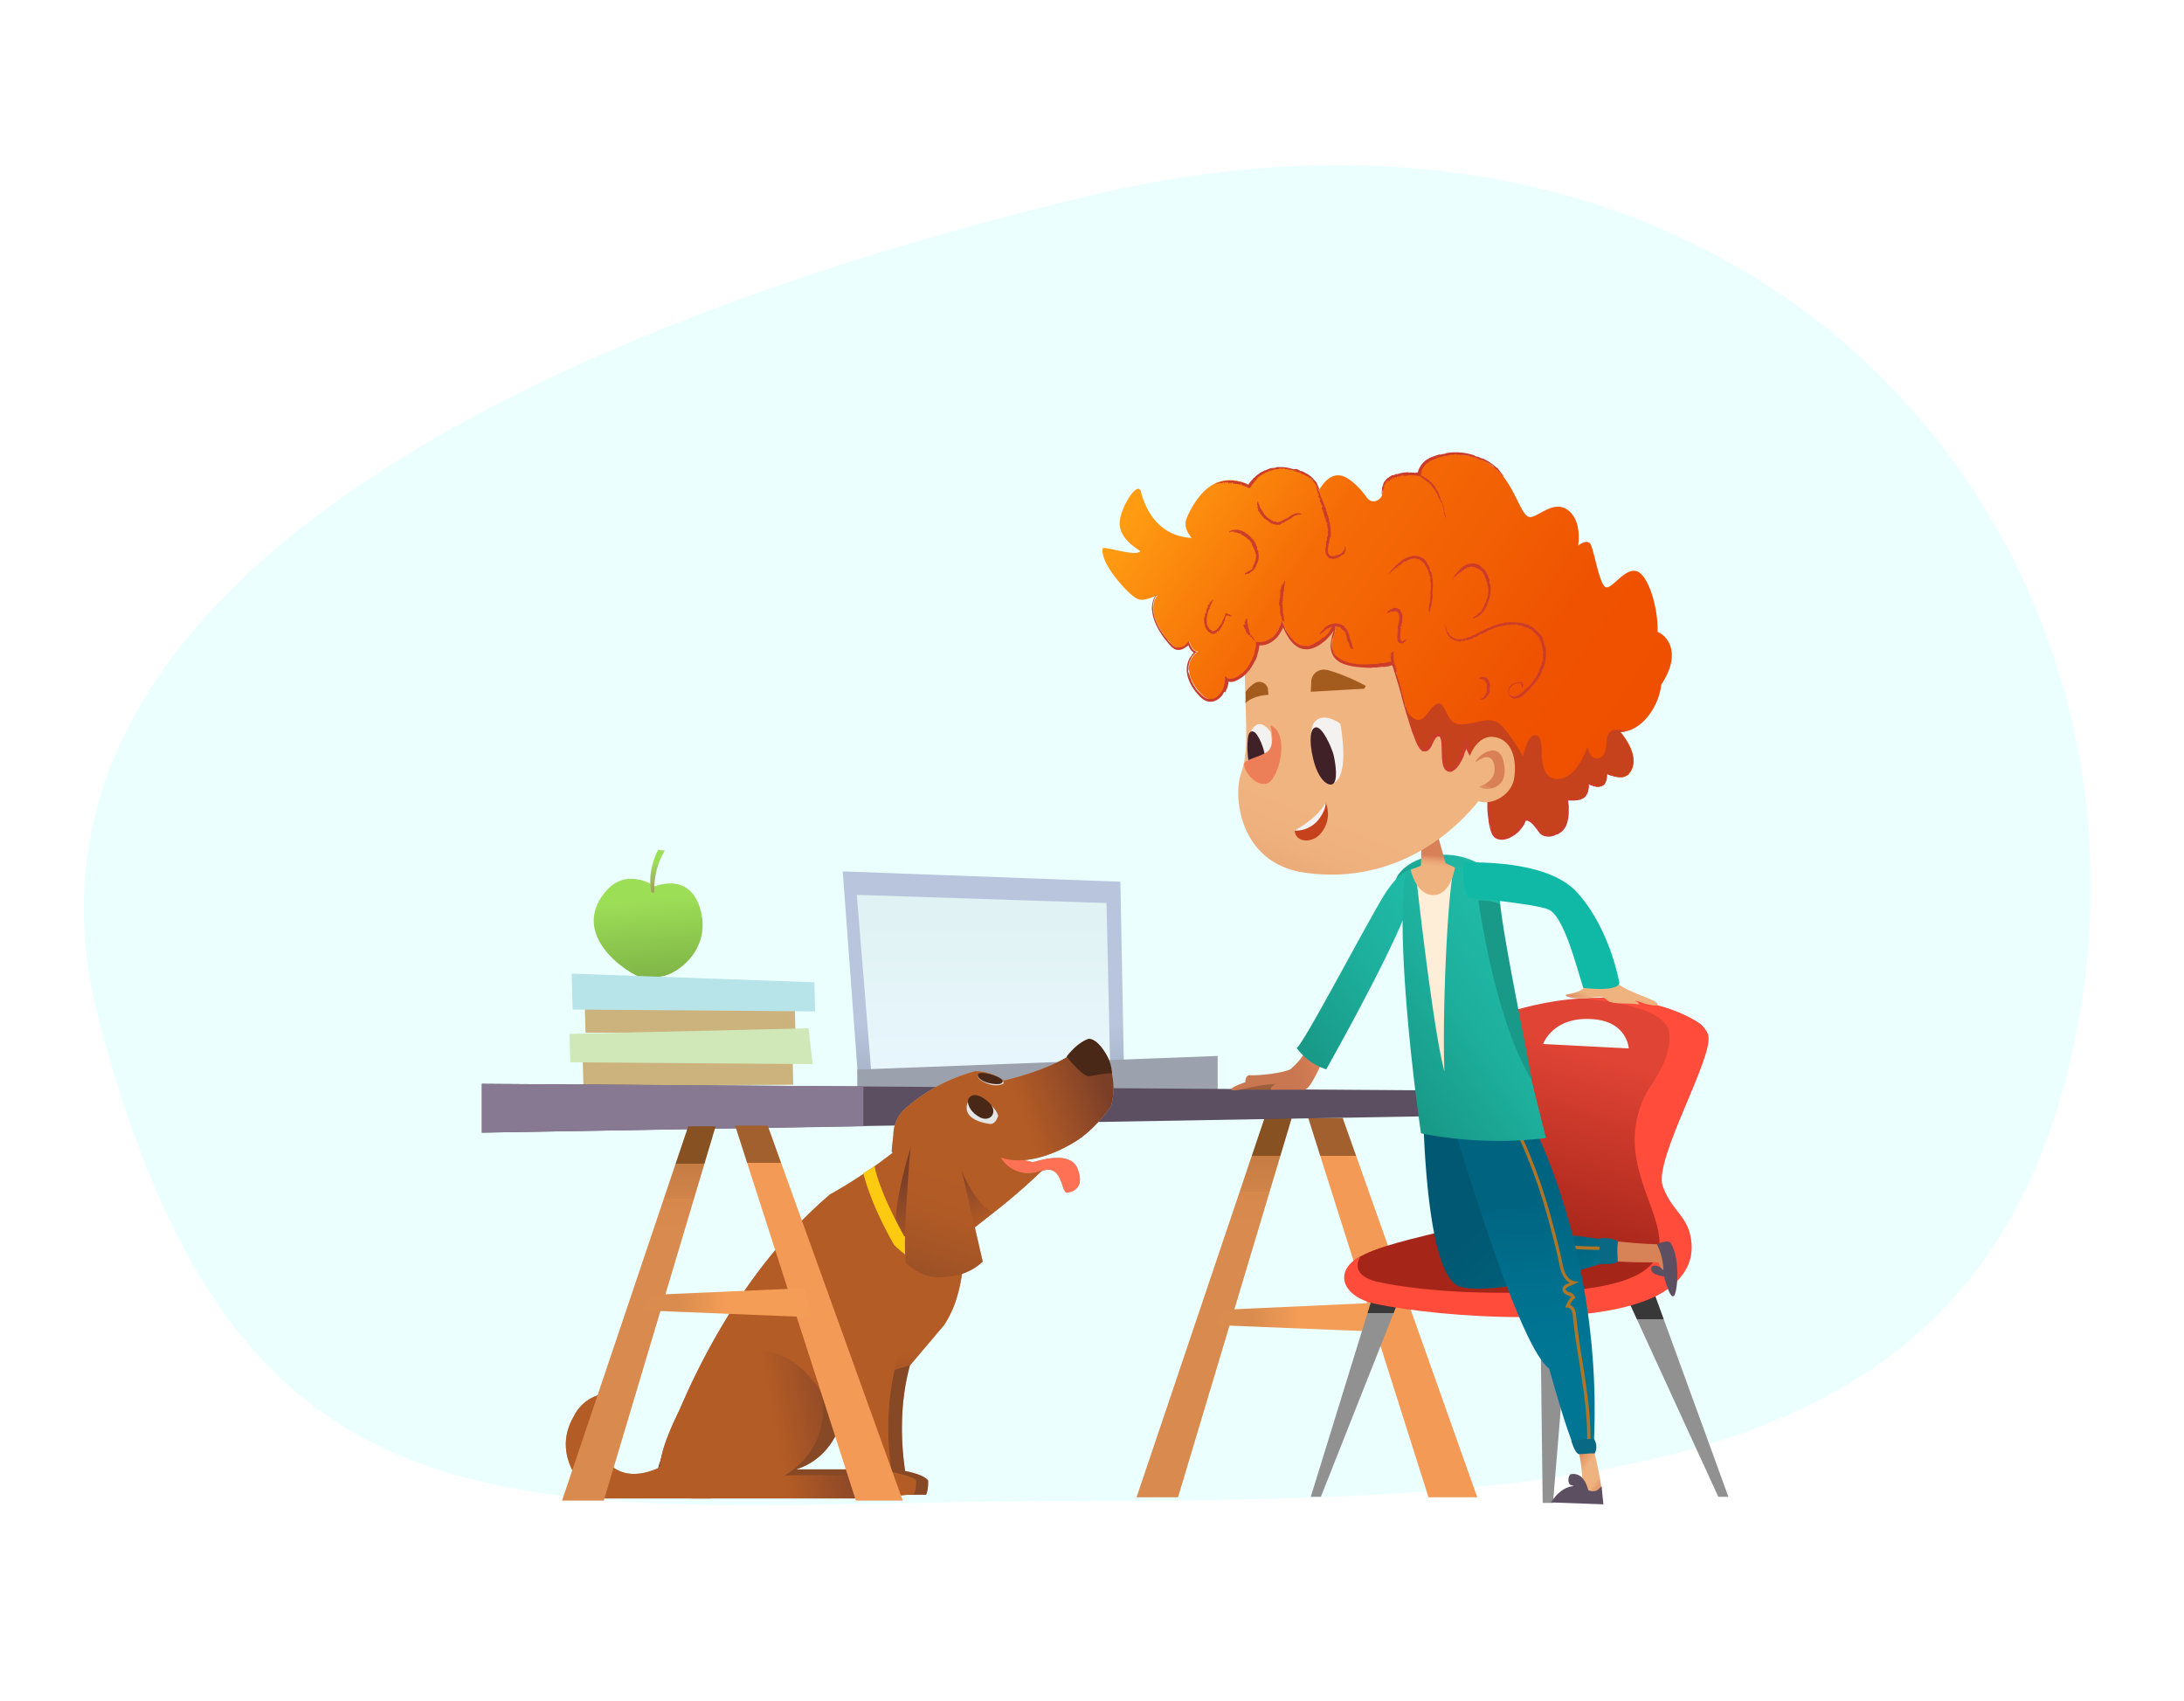 <?xml version="1.0" encoding="UTF-8"?> <svg xmlns="http://www.w3.org/2000/svg" xmlns:xlink="http://www.w3.org/1999/xlink" viewBox="0 0 931.4 725.4"> <defs> <linearGradient id="g" x1="89.7" y1="257.2" x2="93.2" y2="296.1" gradientTransform="translate(179 123)" gradientUnits="userSpaceOnUse"> <stop offset=".1" stop-color="#9dde57"></stop> <stop offset="1" stop-color="#7eb346"></stop> </linearGradient> <linearGradient id="h" x1="95.1" y1="243.5" x2="96.6" y2="259.7" gradientTransform="translate(179 123)" gradientUnits="userSpaceOnUse"> <stop offset=".1" stop-color="#9dde57"></stop> <stop offset="1" stop-color="#a69166"></stop> </linearGradient> <linearGradient id="i" x1="11319.9" y1="381.2" x2="11319.9" y2="474.3" gradientTransform="matrix(-1 0 0 1 11739.3 0)" gradientUnits="userSpaceOnUse"> <stop offset=".6" stop-color="#b8c5dd"></stop> <stop offset="1" stop-color="#9aa7ba"></stop> </linearGradient> <linearGradient id="j" x1="11319.9" y1="389.4" x2="11319.9" y2="465.4" gradientTransform="matrix(-1 0 0 1 11739.3 0)" gradientUnits="userSpaceOnUse"> <stop offset="0" stop-color="#e0f2f3"></stop> <stop offset="1" stop-color="#e9f7fe"></stop> </linearGradient> <linearGradient id="b" x1="517.8" y1="477.5" x2="517.8" y2="630.4" gradientUnits="userSpaceOnUse"> <stop offset=".1" stop-color="#885122"></stop> <stop offset=".1" stop-color="#9e602e"></stop> <stop offset=".1" stop-color="#b4703a"></stop> <stop offset=".1" stop-color="#c57c43"></stop> <stop offset=".2" stop-color="#d08449"></stop> <stop offset=".2" stop-color="#d7894d"></stop> <stop offset=".3" stop-color="#d98a4e"></stop> </linearGradient> <linearGradient id="c" x1="593.9" y1="477.5" x2="593.9" y2="630.4" gradientUnits="userSpaceOnUse"> <stop offset=".1" stop-color="#a1602d"></stop> <stop offset=".1" stop-color="#f49a57"></stop> <stop offset=".2" stop-color="#f49a57"></stop> </linearGradient> <linearGradient id="d" x1="519.2" y1="561.8" x2="590.7" y2="561.8" gradientUnits="userSpaceOnUse"> <stop offset=".2" stop-color="#d98c4e"></stop> <stop offset=".5" stop-color="#f49d57"></stop> </linearGradient> <linearGradient id="k" x1="268.8" y1="624" x2="285" y2="544.4" gradientTransform="matrix(-1 0 0 1 626.5 0)" gradientUnits="userSpaceOnUse"> <stop offset=".1" stop-color="#7b3f28"></stop> <stop offset=".3" stop-color="#9b4f27"></stop> <stop offset=".5" stop-color="#b45c26"></stop> <stop offset=".7" stop-color="#b45c26"></stop> </linearGradient> <linearGradient id="l" x1="144.8" y1="464.8" x2="232.9" y2="498.5" gradientTransform="matrix(-1 0 0 1 626.5 0)" gradientUnits="userSpaceOnUse"> <stop offset=".1" stop-color="#7b3f28"></stop> <stop offset=".3" stop-color="#9b4f27"></stop> <stop offset=".5" stop-color="#b45c26"></stop> <stop offset=".8" stop-color="#b45c26"></stop> </linearGradient> <linearGradient id="a" x1="222.4" y1="492.4" x2="202.1" y2="530.8" gradientTransform="matrix(-1 0 0 1 626.5 0)" gradientUnits="userSpaceOnUse"> <stop offset=".1" stop-color="#7b3f28"></stop> <stop offset=".5" stop-color="#9b4f27"></stop> <stop offset=".8" stop-color="#b45c26"></stop> </linearGradient> <linearGradient id="m" x1="233.7" y1="497.4" x2="235.4" y2="548.6" xlink:href="#a"></linearGradient> <linearGradient id="n" x1="241.5" y1="599.8" x2="378.1" y2="626" gradientTransform="matrix(-1 0 0 1 626.5 0)" gradientUnits="userSpaceOnUse"> <stop offset=".1" stop-color="#7b3f28"></stop> <stop offset=".4" stop-color="#b45c26"></stop> </linearGradient> <linearGradient id="o" x1="218.6" y1="499.7" x2="238.9" y2="561.8" gradientTransform="matrix(-1 0 0 1 626.5 0)" gradientUnits="userSpaceOnUse"> <stop offset="0" stop-color="#b45c26"></stop> <stop offset=".3" stop-color="#b05a26"></stop> <stop offset=".6" stop-color="#a25426"></stop> <stop offset=".9" stop-color="#8d4b25"></stop> <stop offset="1" stop-color="#864825"></stop> </linearGradient> <linearGradient id="p" x1="272.4" y1="481" x2="272.4" y2="631.9" xlink:href="#b"></linearGradient> <linearGradient id="q" x1="349.2" y1="480.8" x2="349.2" y2="631.9" xlink:href="#c"></linearGradient> <linearGradient id="r" x1="274.3" y1="555.5" x2="345.8" y2="555.5" xlink:href="#d"></linearGradient> <linearGradient id="e" x1="8032.1" y1="560.4" x2="8032.1" y2="624.3" gradientTransform="matrix(-1 0 0 1 8695 0)" gradientUnits="userSpaceOnUse"> <stop offset=".1" stop-color="#383838"></stop> <stop offset=".1" stop-color="#919191"></stop> <stop offset=".6" stop-color="#919191"></stop> </linearGradient> <linearGradient id="s" x1="7979" y1="555.9" x2="7979" y2="624.2" xlink:href="#e"></linearGradient> <linearGradient id="t" x1="-2251.8" y1="553.2" x2="-2251.8" y2="620.7" gradientTransform="translate(2830)" xlink:href="#e"></linearGradient> <linearGradient id="u" x1="624.6" y1="607" x2="685.2" y2="407.6" gradientUnits="userSpaceOnUse"> <stop offset=".2" stop-color="#a52519"></stop> <stop offset=".4" stop-color="#a52519"></stop> <stop offset=".8" stop-color="#e04435"></stop> </linearGradient> <linearGradient id="v" x1="1510.7" y1="510.3" x2="1437.6" y2="593.1" gradientTransform="matrix(-1 0 0 1 2138.3 0)" gradientUnits="userSpaceOnUse"> <stop offset=".1" stop-color="#015872"></stop> <stop offset=".3" stop-color="#015d77"></stop> <stop offset=".5" stop-color="#016c87"></stop> <stop offset=".7" stop-color="#0084a0"></stop> <stop offset=".9" stop-color="#009ebc"></stop> </linearGradient> <linearGradient id="w" x1="1451.9" y1="632.6" x2="1471" y2="618.5" gradientTransform="matrix(-1 0 0 1 2138.3 0)" gradientUnits="userSpaceOnUse"> <stop offset=".1" stop-color="#d88057"></stop> <stop offset=".1" stop-color="#db875d"></stop> <stop offset=".1" stop-color="#e49b6c"></stop> <stop offset=".2" stop-color="#eaa978"></stop> <stop offset=".2" stop-color="#eeb17e"></stop> <stop offset=".3" stop-color="#efb380"></stop> <stop offset=".5" stop-color="#efb380"></stop> <stop offset=".7" stop-color="#e19366"></stop> <stop offset=".9" stop-color="#d88057"></stop> </linearGradient> <linearGradient id="x" x1="1490.8" y1="502.3" x2="1480.1" y2="632.4" gradientTransform="matrix(-1 0 0 1 2138.3 0)" gradientUnits="userSpaceOnUse"> <stop offset=".1" stop-color="#006380"></stop> <stop offset=".1" stop-color="#006582"></stop> <stop offset=".4" stop-color="#007290"></stop> <stop offset=".6" stop-color="#007695"></stop> </linearGradient> <linearGradient id="y" x1="1594.2" y1="456.5" x2="1572.6" y2="450.6" gradientTransform="matrix(-1 0 0 1 2138.3 0)" gradientUnits="userSpaceOnUse"> <stop offset=".3" stop-color="#c97751"></stop> <stop offset=".6" stop-color="#cf7a53"></stop> <stop offset=".9" stop-color="#df825a"></stop> <stop offset="1" stop-color="#e5855d"></stop> </linearGradient> <linearGradient id="f" x1="1506.6" y1="371.4" x2="1540" y2="395.1" gradientTransform="matrix(-1 0 0 1 2138.3 0)" gradientUnits="userSpaceOnUse"> <stop offset="0" stop-color="#1fbaa6"></stop> <stop offset=".4" stop-color="#1daf9c"></stop> <stop offset=".9" stop-color="#199988"></stop> </linearGradient> <linearGradient id="z" x1="1528.1" y1="394.2" x2="1595.5" y2="441.8" xlink:href="#f"></linearGradient> <linearGradient id="A" x1="1501.8" y1="388.1" x2="1539.5" y2="440.1" gradientTransform="matrix(-1 0 0 1 2138.3 0)" gradientUnits="userSpaceOnUse"> <stop offset=".2" stop-color="#ffeed7"></stop> <stop offset=".6" stop-color="#ffeed7"></stop> <stop offset="1" stop-color="#f7e7cc"></stop> </linearGradient> <linearGradient id="B" x1="1486.7" y1="412.8" x2="1554.7" y2="460.9" xlink:href="#f"></linearGradient> <linearGradient id="C" x1="630.5" y1="422.3" x2="653.3" y2="422.3" xlink:href="#f"></linearGradient> <linearGradient id="D" x1="1460.2" y1="491" x2="1468" y2="505.3" gradientTransform="matrix(-1 -.1 -.1 1 2193.9 74)" gradientUnits="userSpaceOnUse"> <stop offset=".3" stop-color="#efb380"></stop> <stop offset=".5" stop-color="#efb380"></stop> <stop offset=".8" stop-color="#e19366"></stop> <stop offset="1" stop-color="#d88057"></stop> </linearGradient> <linearGradient id="E" x1="1526" y1="357.9" x2="1528.2" y2="380.7" gradientTransform="matrix(-1 0 0 1 2138.3 0)" gradientUnits="userSpaceOnUse"> <stop offset=".3" stop-color="#d88057"></stop> <stop offset=".4" stop-color="#e8a273"></stop> <stop offset=".5" stop-color="#efb380"></stop> </linearGradient> <linearGradient id="F" x1="-5137" y1="-46.7" x2="-5036.2" y2="-155.3" gradientTransform="matrix(.93 -.36 .36 .93 5375.3 -1405.6)" gradientUnits="userSpaceOnUse"> <stop offset="0" stop-color="#d98057"></stop> <stop offset="0" stop-color="#dd885e"></stop> <stop offset=".1" stop-color="#e59c6d"></stop> <stop offset=".1" stop-color="#ebaa78"></stop> <stop offset=".2" stop-color="#efb27e"></stop> <stop offset=".3" stop-color="#f0b480"></stop> <stop offset=".8" stop-color="#f0b480"></stop> <stop offset=".9" stop-color="#e29467"></stop> <stop offset="1" stop-color="#d98057"></stop> </linearGradient> <linearGradient id="G" x1="-5144.7" y1="-264.6" x2="-4942.2" y2="34.1" gradientTransform="matrix(.93 -.36 .36 .93 5375.3 -1405.6)" gradientUnits="userSpaceOnUse"> <stop offset="0" stop-color="#ff9c12"></stop> <stop offset=".1" stop-color="#fa840c"></stop> <stop offset=".2" stop-color="#f56c07"></stop> <stop offset=".4" stop-color="#f15c03"></stop> <stop offset=".5" stop-color="#ef5201"></stop> <stop offset=".7" stop-color="#ee4f00"></stop> </linearGradient> <clipPath id="H"> <path d="M568.6 311s7.6 22.3-.9 24c-7.4-1.5-9.2-14.4-9.6-22.5 2.8-5.9 10.5-1.5 10.5-1.5z" fill="none"></path> </clipPath> <linearGradient id="I" x1="-5042.6" y1="-65.1" x2="-5060.6" y2="-51.1" gradientTransform="matrix(.93 -.36 .36 .93 5375.3 -1405.6)" gradientUnits="userSpaceOnUse"> <stop offset=".1" stop-color="#d98057"></stop> <stop offset=".1" stop-color="#dd885e"></stop> <stop offset=".3" stop-color="#e59c6d"></stop> <stop offset=".5" stop-color="#ebaa78"></stop> <stop offset=".6" stop-color="#efb27e"></stop> <stop offset="1" stop-color="#f0b480"></stop> </linearGradient> </defs> <g data-name="1"> <path d="M886.6 434.4C852.2 624.6 697.7 640 464.6 640S105 675.5 42 434.4C-6.6 248 236.7 138 464.4 83.5 751 15.1 924 227.3 886.6 434.5z" fill="#ebffff"></path> <path d="M279.3 378s15-6.6 19.5 10.2-10 27.4-16.8 28.2-3.5-.2-6.8.7-33.5-16.7-17.2-36.6c9.2-11.3 21.3-2.5 21.3-2.5z" fill="url(#g)"></path> <path d="M279.1 380.5a32.1 32.1 0 0 1 4.4-17.8l-1.4-.1-1.4-.2s-4.9 8.6-2.9 18c.2.3.7.4 1.3 0z" fill="url(#h)"></path> <path fill="#ccb37d" d="M339 430.6l-89.6-1.4.3 11.2 89.5-.3-.2-9.5z"></path> <path fill="#b7e4e8" d="M347.6 431.3l-103.4-.8-.4-15.3 103.5 3.7.3 12.4z"></path> <path fill="#ccb37d" d="M338.1 453.1l-89.6-1.4.3 11.2 89.5-.3-.2-9.5z"></path> <path fill="#d0e8b7" d="M346.6 453.8l-103.4-.8-.3-12.1 101.9-2.4 1.8 15.3z"></path> <path fill="url(#i)" d="M477.8 376l1.7 88.7H366.3l-6.9-93.1 118.4 4.4z"></path> <path fill="url(#j)" d="M471.9 385.1l1.6 72.5H371.6l-6.2-76 106.5 3.5z"></path> <path fill="#9ca2ad" d="M365.6 456.1l153.7-5.8v14.4H365.6v-8.6z"></path> <path fill="url(#b)" d="M550.9 476.7h-11.6l-54.6 161.8h17.7l48.5-161.8z"></path> <path fill="url(#c)" d="M557.9 476.7h14.7L630 638.5h-20.8l-51.3-161.8z"></path> <path fill="url(#d)" d="M522.5 558.5l65.8-3 2.4 12.5-71.5-2.9 3.3-6.6z"></path> <path fill="#5b4f61" d="M626.9 475.7L205.5 483v-20.8l421.4 2.9v10.6z"></path> <path fill="#877991" d="M368.2 480.3L205.5 483v-20.8l162.7 1.1v17z"></path> <path d="M440.4 495.6c1-.1 15-5.2 18.8 2 3.7 8.3-1 10.6-4 11s-1.6-13.7-12.2-8.7c-14.4 2.3-22.1-7.2-22.6-8.4s20 4.1 20 4.1zM393.5 568.4s-13 21-7.5 58.9c8.8 1.7 9.8 4.1 9.8 4.1s.2 4-.9 6c-16.7 0-14.2.3-14.2.3s-11.7-21-13.9-46.4a158.2 158.2 0 0 1 3.3-30.4zM316.4 596.6s31.6-19.4 43.3-6c2.4 4.2.7 29.4-20.2 36H361c5.5 0 9.8 3.3 10.8 10.7.1.8-54.2 0-54.2 0s-4.6-31.4-1.3-40.7z" fill="#b9a089"></path> <path d="M401 502.1a46.4 46.4 0 0 1-9.5-19.5 214 214 0 0 1-37.6 26.8c-53.2 45.5-73.3 116.9-73.3 116.9s7.6-7.3 28.2-9c15.6-10.3 60.3-29.2 60.3-29.2l19.1-6 14.4-17c8-12.2 8.5-26 10-48.6l.7-.3a160.2 160.2 0 0 1-12.4-14z" fill="#b9a089"></path> <path d="M381 484.4a15.3 15.3 0 0 1 5-11.6 73.8 73.8 0 0 1 30-16 20.8 20.8 0 0 1 12 4s18.4-4 29.2-11.4c11.6-.3 14.4.5 14.4.5s5.5 10.4 2.2 21.9c0 0-5.8 8.5-13.5 13.9-3.2 2.2-19.7 12.6-33.5 7.9a13.7 13.7 0 0 0 18.1 5.1 254.8 254.8 0 0 1-30.6 25.4c-7.3-2.9-28.6-24.8-34-33 0-1.7.6-5.4.6-6.7z" fill="#b9a089"></path> <path d="M428 462s-2.6 2-7.8-.3c-2.6-1.2-3.7-2.3-2.9-3.6 1.1-1 8 .7 10.2 2.6a1.9 1.9 0 0 1 .5 1.4zM422.2 479.3s-12.2-1.2-9.6-8.9c2-4.2 11.2-.7 13.1 5.4-1.3 4-3.5 3.5-3.5 3.5zM409 496.8s6.4 16.7 14.5 20.3c-6.8 5.7-9 7.2-9 7.2zM388.8 488.2c-.5.4-8.8 28-6.6 39.3 11.6 8 19.4 9.5 19.4 9.5zM454.9 450.6s6 7.6 9.2 8.4c4.4-.7 9.6-1.7 10.1-1.1a16.4 16.4 0 0 0-1.9-7.3s-3.8-7.6-8-7.6c-5.2 1.7-9.4 7.6-9.4 7.6z" fill="#b9a089"></path> <path d="M415.1 470.5c1.4-2.3 4.6-1.9 8.3 1.4 4.8 4.1 1 9-3.6 6.6s-5.5-6.5-4.7-8zM417.8 458.7c.7-1.7 10.3 1 10.3 2.9 0 2-4.5 1.3-6.5.7s-4.5-2-3.8-3.6zM387.7 567.1s-13 21.6-7.5 60.6c8.8 1.7 10.5 3.4 10.5 3.4s.2 4.1-1 6.1c-4.1.3-6 .7-9 .7a9.6 9.6 0 0 1-8.8-5.7 133.8 133.8 0 0 1-10.8-41.5 167.2 167.2 0 0 1 3.2-31.3zM350.3 594s5.8 22-15.6 35.2c15.9-.5 29.3.2 29.3.2s7.5 4 4.9 9.6H295s-11.3-3.2-13.4-12.3c-1.1-8.3 9.6-29.6 15.4-37.7 33.5-32 53.2 5 53.2 5zM373 497.3s1 8.8 12.5 29.7c8.6 7.1 26.2 8.4 26.2 8.4l-1.1 6s-14.8 3.8-29.3-10.5c-11.4-20-13.1-31.5-13.2-30.5z" fill="#b9a089"></path> <path d="M388.6 486.2s-4 43.2-2.2 52.4c5 4.8 11 6.9 17.2 5.8a23.7 23.7 0 0 0 15.5-6.4l-11.6-50.1c-1.4-4-15.3-7-19-1.7zM303.2 639h-49.3s-20.5-15.6-9.2-35c4.2-8.7 14.1-11 16.3-8.8.9 1.7-5 2.3-7.3 8.7s3.3 35.2 30.4 20.5a23.4 23.4 0 0 1 19 14.6z" fill="#b9a089"></path> <path d="M440.4 495.6c1-.1 15-5.2 18.8 2 3.7 8.3-1 10.6-4 11s-1.6-13.7-12.2-8.7c-14.4 2.3-22.1-7.2-22.6-8.4s20 4.1 20 4.1z" fill="#ff7154"></path> <path d="M393.5 568.4s-13 21-7.5 58.9c8.8 1.7 9.8 4.1 9.8 4.1s.2 4-.9 6c-16.7 0-14.2.3-14.2.3s-11.7-21-13.9-46.4a158.2 158.2 0 0 1 3.3-30.4zM316.4 596.6s31.6-19.4 43.3-6c2.4 4.2.7 29.4-20.2 36H361c5.5 0 9.8 3.3 10.8 10.7.1.8-54.2 0-54.2 0s-4.6-31.4-1.3-40.7z" fill="#864825"></path> <path d="M401 502.1a46.4 46.4 0 0 1-9.5-19.5 214 214 0 0 1-37.6 26.8c-53.2 45.5-73.3 116.9-73.3 116.9s7.6-7.3 28.2-9c15.6-10.3 60.3-29.2 60.3-29.2l19.1-6 14.4-17c8-12.2 8.5-26 10-48.6l.7-.3a160.2 160.2 0 0 1-12.4-14z" fill="url(#k)"></path> <path d="M381 484.4a15.3 15.3 0 0 1 5-11.6 73.8 73.8 0 0 1 30-16 20.8 20.8 0 0 1 12 4s18.4-4 29.2-11.4c11.6-.3 14.4.5 14.4.5s5.5 10.4 2.2 21.9c0 0-5.8 8.5-13.5 13.9-3.2 2.2-19.7 12.6-33.5 7.9a13.7 13.7 0 0 0 18.1 5.1 254.8 254.8 0 0 1-30.6 25.4c-7.3-2.9-28.6-24.8-34-33 0-1.7.6-5.4.6-6.7z" fill="url(#l)"></path> <path d="M428 462s-2.6 2-7.8-.3c-2.6-1.2-3.7-2.3-2.9-3.6 1.1-1 8 .7 10.2 2.6a1.9 1.9 0 0 1 .5 1.4zM422.2 479.3s-12.2-1.2-9.6-8.9c2-4.2 11.2-.7 13.1 5.4-1.3 4-3.5 3.5-3.5 3.5z" fill="#e4e5e6"></path> <path d="M409 496.8s6.4 16.7 14.5 20.3c-6.8 5.7-9 7.2-9 7.2z" fill="url(#a)"></path> <path d="M388.8 488.2c-.5.4-8.8 28-6.6 39.3 11.6 8 19.4 9.5 19.4 9.5z" fill="url(#m)"></path> <path d="M454.9 450.6s6 7.6 9.2 8.4c4.4-.7 9.6-1.7 10.1-1.1a16.4 16.4 0 0 0-1.9-7.3s-3.8-7.6-8-7.6c-5.2 1.7-9.4 7.6-9.4 7.6zM413.1 468.5c1.4-2.4 4.6-1.9 8.3 1.3 4.8 4.2 1 9.1-3.6 6.6s-5.6-6.5-4.7-8zM417.2 458.1c.7-1.7 10.3 1 10.4 2.9 0 2-4.5 1.3-6.5.7s-4.6-2-4-3.6z" fill="#4a2818"></path> <path d="M387.7 567.1s-13 21.6-7.5 60.6c8.8 1.7 10.5 3.4 10.5 3.4s.2 4.1-1 6.1c-4.1.3-6 .7-9 .7a9.6 9.6 0 0 1-8.8-5.7 133.8 133.8 0 0 1-10.8-41.5 167.2 167.2 0 0 1 3.2-31.3z" fill="#b45c26"></path> <path d="M350.3 594s5.8 22-15.6 35.2c15.9-.5 29.3.2 29.3.2s7.5 4 4.9 9.6H295s-11.3-3.2-13.4-12.3c-1.1-8.3 9.6-29.6 15.4-37.7 33.5-32 53.2 5 53.2 5z" fill="url(#n)"></path> <path d="M373 497.3s1 8.8 12.5 29.7c8.6 7.1 26.2 8.4 26.2 8.4l-1.1 6s-14.8 3.8-29.3-10.5c-11.4-20-13.1-31.5-13.2-30.5z" fill="#fcca11"></path> <path d="M388.6 486.2s-4 43.2-2.2 52.4c5 4.8 11 6.9 17.2 5.8a23.7 23.7 0 0 0 15.5-6.4l-11.6-50.1c-1.4-4-15.3-7-19-1.7z" fill="url(#o)"></path> <path d="M303.2 639h-49.3s-20.5-15.6-9.2-35c4.2-8.7 14.1-11 16.3-8.8.9 1.7-5 2.3-7.3 8.7s3.3 35.2 30.4 20.5a23.4 23.4 0 0 1 19 14.6z" fill="#b45c26"></path> <path fill="url(#p)" d="M305.2 480.3h-11.7l-53.8 159.6h17.8l47.7-159.6z"></path> <path fill="url(#q)" d="M313.5 480h13.9L385 639.9h-20L313.5 480z"></path> <path fill="url(#r)" d="M277.6 552.2l65.7-2.9 2.5 12.4-71.5-2.9 3.3-6.6z"></path> <path fill="url(#e)" d="M669 559.8l-6.7 81.1h-4.4l-1-80.9 12.1-.2z"></path> <path fill="url(#s)" d="M705.5 551.5l31.6 86.8h-4.3L695 555.9l10.5-4.4z"></path> <path fill="url(#t)" d="M585.5 552.5L559 638.3h4.3l33.9-85.6-11.7-.2z"></path> <path d="M724.5 436.2s-29.2-20.2-79.9-5c-28.4 8.5 22.1 78.8-11.3 89S558 533.5 580 553.6c42.5 11.6 118.2 8 132.4-9.6s-8-37.4-8.7-51.3 16.1-38.7 22.1-45.3-1.3-11.2-1.3-11.2zm-66.4 9s4-11.8 21-10.6c15 1 15.5 12.5 15.5 12.5z" fill="url(#u)"></path> <path d="M588 546.7c6.3 1.5 24.5 4.6 53.1 4.6 32 0 65.6-2.4 66.6-20.3.8-16.2-19-36.9-6.3-63.5 2.7-5.6 11-14.4 10.6-26.3-.5-13.7-37.5-14.9-34.4-15.3 20.1-2.4 48.6 6.8 50.9 15.5 2.5 9.4-23.4 53.2-19.4 64.4s11.4 12.7 12.3 24.6c.6 8.5-3.9 14.9-10.6 19.6-24.7 17.4-97.5 11.7-124.3 6-13.4-2.8-18.5-13.4-6.5-20.2-.5 1.6-4.6 8 8 11z" fill="#ff4c3b"></path> <path d="M684.2 528.8s17.3 2 24.3 1.8c3.4 6 2.1 11.2 1.5 14-1.2-3.2-2.8-6.3-2.8-6.3s-16 .4-24-1.2c-.5-5.7 1-8.3 1-8.3z" fill="#d88257"></path> <path d="M684.2 528.8c-15-3-36.8-3.3-36.8-3.3l-12.9-45.6a244 244 0 0 1-8-.6 71.1 71.1 0 0 1-19.5-1.9c.9 27.7 4.4 68.7 16 71.4 17.6 4.2 61.7-10.5 61.7-10.5z" fill="url(#v)"></path> <path d="M681 533c-3.4 0-8.2-.3-13.2-.5-8.4-.5-17.8-1-20.5-.2l-.7.3-.2-.8a5.3 5.3 0 0 0-.5-1.4 7.2 7.2 0 0 1-.6-1.6 1.3 1.3 0 0 0-.3.1l-3.7 2.4a3 3 0 0 1-2.3.6 2 2 0 0 1-1.5-2.2v-.5a1.7 1.7 0 0 0 0-1 .7.7 0 0 0-.7-.2l-1.2-.6c.4-.8-.2-2.4-.7-3.6l-.4-1.3a70.1 70.1 0 0 1-2.7-23.9h1.4a69.8 69.8 0 0 0 .9 15.9 67 67 0 0 0 1.7 7.6l.4 1.2a11 11 0 0 1 1 3.4 2 2 0 0 1 1.4.8 2.8 2.8 0 0 1 .3 1.8v.4s0 .7.4.8a1.8 1.8 0 0 0 1.3-.4l3.7-2.4a1.6 1.6 0 0 1 1.8-.2 1.4 1.4 0 0 1 .6.9 6.8 6.8 0 0 0 .5 1.4 6.2 6.2 0 0 1 .4 1c3.5-.7 12-.2 20.2.3 7.2.3 14 .7 16.8.3l.2 1.4a30.6 30.6 0 0 1-3.7.2z" fill="#b07527"></path> <path d="M682.1 539s7.7.5 7.8-1.3c0-1.6-.5-6 .2-8.3-3.2-2-8-1.3-8-1.3z" fill="#096884"></path> <path d="M706.6 530.7s3 4.8 2.8 12.7c1.7 6.4 3.2 10.3 4.5 9.2s3.1-15.2-1.5-22.7c-2-1.4-5.8.8-5.8.8z" fill="#5b4f61"></path> <path d="M711.3 544.6s-3-6.3-6.8-4.6c-1.8 3.5 4.4 4.2 4.4 4.2z" fill="#5b4f61"></path> <path d="M678.7 614s4.4 17.4 4.4 23.1c-5.7.5-8.4-.2-8.4-.2a63.8 63.8 0 0 0-2.2-20.9l6.2-2z" fill="url(#w)"></path> <path d="M653 478.2s31.2 57.5 26.6 139.8a76.6 76.6 0 0 1-7.9-.1s-3-5.5-11-34.2c-4-3.4-13.5-14-40.3-101.8 29.1-4 32.6-3.7 32.6-3.7z" fill="url(#x)"></path> <path d="M678.2 617h-1.4c.5-12-1.4-24-3.2-35.4-1-6.6-2.2-13.3-2.8-20a7.5 7.5 0 0 0-.6-2.7 2 2 0 0 0-1.7-1.3h-1l.4-1a10 10 0 0 1 2.2-3.5 4.3 4.3 0 0 0-1.4-.7l-.3-.1c-1.1-.5-2.3-1.5-2-2.8.1-1.2 1.3-1.7 2-2l1-.5c-3.2-1.7-4-5.9-4.7-9.3l-.4-2c-1.5-6.3-3-12-4.4-17.1a227 227 0 0 0-11.7-32.5l1.3-.5a226.7 226.7 0 0 1 11.7 32.6 417 417 0 0 1 4.4 17.2l.4 2c.8 3.8 1.6 8 5.3 8.9l2 .4-4.4 2c-.6.3-1.1.6-1.2 1s.6 1 1.3 1.3h.2a3.8 3.8 0 0 1 2.5 2l.2.4-.4.3a8.7 8.7 0 0 0-2 2.7 3.7 3.7 0 0 1 2 1.8 8.6 8.6 0 0 1 .7 3.2 324 324 0 0 0 2.8 20c1.8 11.5 3.7 23.5 3.2 35.6z" fill="#b07527"></path> <path d="M670.1 614.3s1.6 5.8 3.4 5.8 4.2-.4 6.6-.3a6.2 6.2 0 0 0-.4-6.3z" fill="#096884"></path> <path d="M683.1 633.8v1l.7 6.7-22.3-.8s4.9-9 13-6.6c5 3 6.6 1.9 8.6-.3z" fill="#5b4f61"></path> <path d="M677.8 638s-1-10.8-8.1-9.3a3.7 3.7 0 0 0-.2 4.4s9.2 3.1 8.3 4.9z" fill="#5b4f61"></path> <path d="M543.6 464.7h-17.2s4.8-3.6 7-3.7 14.4.5 14.4.5z" fill="#9d5e3e"></path> <path d="M567 445.4s-7.2 18.6-10.5 19.3H542c-.3-1.4 2.1-2.5 2.1-2.5a65 65 0 0 0-9.2 1.2c-4.8 1-9.5 2.2-9.8 1.2s6-3.1 6-3.1-.2-3.2 2.2-3 12.2-.5 17-2.5c7.2-6.2 7.7-11.2 12-16.1 4.8 2.8 4.8 5.5 4.8 5.5z" fill="url(#y)"></path> <path d="M639.2 390.7s3.4-15.3-7.6-21.9c-13.9-8.2-30.3-3.6-35.6 4.7a25.7 25.7 0 0 0-2.5 10.1z" fill="url(#f)"></path> <path d="M600.6 371.1c-.6.5-3.3.5-9 8.6S556.2 445 553 446.9a24.8 24.8 0 0 0 12.6 9.1s29.2-51.7 35.2-70.4c1.3-12-.2-14.5-.2-14.5z" fill="url(#z)"></path> <path d="M620.6 369.9s-4 11-19.4 4.3c4.6 71.2 8.6 91.3 8.6 91.3l16.3-.3z" fill="url(#A)"></path> <path d="M659.3 485.3a170.6 170.6 0 0 1-53.3-2c-4.1-28.4-10.7-87.5-6.5-111.6a10.2 10.2 0 0 1 4-1.8s7.4 68.5 12.5 87c-1-26.6 1.5-80.2 4.4-87.8a21.4 21.4 0 0 1 12.5 7.6c12.6 53.6 23.4 96.5 26.4 108.6z" fill="url(#B)"></path> <path d="M630.5 384s7 51.5 22.8 76.6c-3.3-18.3-11.8-59-13.5-75a21.4 21.4 0 0 0-9.3-1.6z" fill="url(#C)"></path> <path d="M689 417.4s-1.2 1.6 5.1 4.6 13.5 5 12.7 6.4-8.7-1.5-9.8-2 4 2.3 1 1.8-9.8.1-11.9-1.2-1.4-2.3-7.4-1.6c-6.6.9-10.8-.2-11-1s9.1-.4 9-6.4c8.3-.1 12.3-.6 12.3-.6z" fill="url(#D)"></path> <path d="M626 382.8s28 2.5 34.3 5 11.5 22.4 14.9 33.5c15.8 1.7 15.4-2.1 15.4-2.1s-3.7-22.5-17.7-38.3c-11.5-13-37.8-13.2-48.7-13.2-1 10.5 1.9 15.1 1.9 15.1z" fill="#10b9a5"></path> <path d="M611.9 351.7l4.6 16.4 4 1.8s-1.7 11.8-9.2 11.8-9.7-10.8-9.7-10.8l4.4-1.7.3-15.4z" fill="url(#E)"></path> <path d="M567.3 237.3c-24.9 4.8-36.9 30.4-36.4 52.2s1.6 31.4-1.7 40.5-1 38.3 27.5 42.2c40 5.6 72.1-19.6 86.5-51 12.2-30.6-3.3-98-76-83.9z" fill="url(#F)"></path> <path d="M534.2 310.6c-2 2.4-4.2 17.5 1.2 21 4.1-1 8.6-9.3 6.4-19.6-3.4-4.4-5.8-3.6-7.6-1.4z" fill="#f4f2f1"></path> <path d="M546.7 264.4S544.6 275 536 274a20.6 20.6 0 0 1-4.5 11.8c-1.8 2.3-7.4 5.5-8.6 3 0 7.3-5.5 11.7-9.7 8s-10.2-13-2.3-19c-2.6 0-3.7-4.2-3.7-4.2s-2.8 3.4-5.5 2.5-14.3-14.7-8-22.3c-7 2.9-8 2.4-11.2-.2s-13.5-13.9-12.2-19.8c1.5-.8 14.4 3.8 16 1.2-4.6-3-9.5-7-8.7-13.2s7.7-17.2 9-12 6.1 18.8 21.6 19.6c-3-3.6-2.9-6.3-2.2-8.2s4.9-11.6 12.3-15.1 14.6.9 14.6.9 5.6-9.5 16-7.3 12.4 6.4 13.5 9.5c3-5.1 6-7 9.4-6.4s8.2 5.2 10.8 9 6 1.3 6.7-.4-.1-6.6 4.6-8.4 11.6-.8 11.6-.8 0-6 9-8 20.6 1 26.7 9.1 8 17.4 11.5 17.2 10.2-7.6 16.2-2.8 4.1 15 4.1 15 3.6-3 5.2-.8 4 18.8 7 18.6 7.6-8 12.5-7 9.5 15 9.2 26c3.2 1 11 8.2 1.6 22.4-1.5 11.5-9.8 20.3-17.4 20.2 6.8 8.5 6.6 14.3 3.7 17.8s-9.5 0-9.5 0 .2 4.4-2.2 5.3-5.7-1.1-5.7-1.1.4 5.3-2.7 6.4a12 12 0 0 1-6.3.5s2 10.9-3.4 14.1-8 0-8 0-3.4-5.8-6.4-5.4c-2 5-8 9.4-12 7.4s-3.4-17-3.4-17c-3.8.7-7-14.1-7.2-18.1-2.1-.6-2.5-6-2.5-6s-3.7 13.3-7.7 12-.7-15.3-4.3-15-3.1 7.4-6.6 6.4-10.4-30-12.8-36.9c-9.5 2.6-22.6 1.7-25.2-4s2.4-9.8 0-12.5c-2 5.5-9.8 11.8-14.9 9s-7.2-10.6-7.2-10.6z" fill="url(#G)"></path> <path d="M686.5 312.3c-2.5 2.5-.3 8.3-3.6 10.5-3.4 2.2-5.3-1.6-5.9-4.1-2 4.8-5 11.5-10.5 13.1-7.2 2.2-9-5-9-10.3 0-1.9.2-7.7-2.6-8-3.2-.3-5 7.2-5.4 9.1a78.3 78.3 0 0 0-8.2-12.2c-5.7-7-12.6-.4-19.7-1.7-5.8-1-4.9-12.6-10.5-7.3-2.8 2.7-4.5 8-8.9 4.4a10.6 10.6 0 0 1-2.5-3.1c2.6 8.4 5.2 16.1 7 16.7 3.5 1 3-6 6.7-6.3s.2 13.6 4.2 15 7.8-12 7.8-12 .4 5.3 2.5 5.9c0 4 3.4 18.8 7.1 18.1 0 0-.7 15 3.4 17s10-2.3 12-7.4c3-.4 6.4 5.4 6.4 5.4s2.7 3.3 8 0 3.5-14 3.5-14a12 12 0 0 0 6.2-.6c3.1-1.1 2.8-6.4 2.8-6.4s3.1 2 5.6 1.1 2.3-5.3 2.3-5.3 6.5 3.4 9.4 0 3.1-9.3-3.7-17.8a10.3 10.3 0 0 0 2.6-.3c-2.4-.7-5.4-1.2-7 .5zM552 354.2s11.9-6.4 13.3-12.1a12.7 12.7 0 0 1-2.7 14c-3.3 3.3-10 3.4-10.5-2z" fill="#c6421d"></path> <path d="M552 354.2a12.4 12.4 0 0 0 10-4.3c3.9-4.8 3.3-7.8 3.3-7.8s-1.8 5.6-13.2 12zM571.6 308.6s4.9 25.1-4.5 25.7c-6-2.7-10.1-18.5-7-25.7 3.8-5.8 11.5 0 11.5 0z" fill="#f4f2f1"></path> <path d="M532.4 313.6c-.6 2-1.3 14.7 3.4 18.5s6-10 .3-18.7c-1.5-2.2-3.1-1.9-3.7.2z" fill="#412128"></path> <path d="M541.8 309.4s2.6 9-1.8 11.5-8.9 2.9-9.4 4.8 3.6 9.1 9.1 8.6 10.9-21.5 2.1-25z" fill="#ec7f58"></path> <g clip-path="url(#H)"> <path d="M561 310.2c3-.7 7 9 7.7 11.6.8 3.4 2.2 11.9-.7 12.7-2.1.6-6-2.5-8-11s-1-12.9 1-13.3z" fill="#412128"></path> </g> <path d="M694 330.7l.3-.3c-.1.1-.2.1-.1 0a5.5 5.5 0 0 0 .5-.4 1.8 1.8 0 0 1-.7.7zM491.7 258.2a17.6 17.6 0 0 0 1.7 7.6 27 27 0 0 0 4.5 6.9c.4.4-.3 0 .7 1l1.6 1.5a8.2 8.2 0 0 0 1 .7 1.4 1.4 0 0 0 .3.1 1.2 1.2 0 0 0 .3.1h.6a4.5 4.5 0 0 0 2.6-.7 9.7 9.7 0 0 0 1-.9 9.8 9.8 0 0 0 1-1 10 10 0 0 0 1.2 2.7 3.3 3.3 0 0 0 2.1 1.7h.3l-.3.2-.6.4-.4.5-.5.5.2-.3a6.9 6.9 0 0 0-1.1 1.6 13.8 13.8 0 0 0-.7 1.8s0-.4 0-.1l-.3 1.3a5.5 5.5 0 0 0 0 1.4 7.5 7.5 0 0 0-.2 1.1l.1.4.1.3 1.2 3.3a14.8 14.8 0 0 0 2 3.4c-.1 0-.3-.3-.2-.1a22.8 22.8 0 0 0 2.3 2.5 6.7 6.7 0 0 0 3 1.9h.9a7.1 7.1 0 0 0 1 0 9 9 0 0 0 .8-.3 7.8 7.8 0 0 0 .8-.4 7.5 7.5 0 0 0 2.4-2.7c0 .1 0 .3.1.1a9.2 9.2 0 0 1 .4-1l.3-.9a7.5 7.5 0 0 0 .2-.9 3.4 3.4 0 0 0 .2-.6l.1-.9a11.6 11.6 0 0 0 0-1.2V288.3l.1.1.1.1h.1a.3.3 0 0 0 .1 0l.4.4.2.2v.1h.1a1 1 0 0 0 .3.2h.2a1.8 1.8 0 0 0 1 0h.7a4.7 4.7 0 0 1 1-.4 5 5 0 0 0 1.2-.6 14 14 0 0 0 1.7-1.3h.1a14.8 14.8 0 0 0 1.5-1.5c.3-.4.5-.6.4-.7.5-.4-1.1 1.5-.3.8l.7-1 .6-1a21.3 21.3 0 0 0 1.1-2 20.6 20.6 0 0 0 1-2.2l.3-1.1.1-.6.1-.5.3-1.2.1-1.2V274a.8.8 0 0 1 0-.2h1.6a8 8 0 0 0 4.4-1.3l1.1-.7a14.2 14.2 0 0 0 1-1.1 8.2 8.2 0 0 0 .8-1.2l.5-.6a4.5 4.5 0 0 0 .5-1c0-.4.2-.7.5-1.3l-.1.5c.2-.7.6-1.8.8-3v.3l.2.5-.1-.2.6 1.7.4.9a6.5 6.5 0 0 0 .4.8l-.3-.4c.4 1 .5 1 .6 1.1l.5.9-.2-.3 1.6 2.3 1 1.1a10.4 10.4 0 0 0 1 1c0-.1 0 0 0 0a7.8 7.8 0 0 0 1 .7l.5.3a6.1 6.1 0 0 0 .6.3 5.5 5.5 0 0 0 2.6.3l.4.1a2.7 2.7 0 0 0 1.2-.2 7.7 7.7 0 0 1 1.2-.5c.6-.3 1-.5.5-.4a14.6 14.6 0 0 0 2.3-1.3 12.8 12.8 0 0 0 1.8-1.5c-.5.5.7-.3-.3.5l.4-.3.4-.3c0 .2-.7.7-.5.6l1.1-1.2 1-1.1a11.8 11.8 0 0 0 .8-1.4 19.5 19.5 0 0 0 1-2l.1-.3.1-.3v.5-.2-.1h.1a2.4 2.4 0 0 1 .5.7 3.1 3.1 0 0 1 .3 1 2.6 2.6 0 0 1 0 .2v.2l-.1.5a3.6 3.6 0 0 0-.2.7v.7l-.5 1.3a9.3 9.3 0 0 1-.5 1.4c-.1.3.2-1 0-.3a10.6 10.6 0 0 0-.2 1.2v1.2c-.1.7.2 2.2.2 1.4 0-.6-.1.2-.1-.6l.2 1.2a10.5 10.5 0 0 0 .7 1.6 1.4 1.4 0 0 0-.4-.4 7.1 7.1 0 0 0 3.5 3.2l-.8-.3a10.2 10.2 0 0 0 3 1.3c1 .4 2 .6 3 .8-.3 0-.2-.1-.1-.1a14.6 14.6 0 0 0 1.7.3 9.2 9.2 0 0 0 1.6.1h-.5c.5 0 1.8.1 3.2 0l4.2-.2 2-.4-.3.2 2-.3c.5-.2-.6.1-1.6.3l-1.3.2c.4 0 2.1-.5 1.8-.3l1.5-.4.8-.1.9-.2h-.3l-.2.2a2.6 2.6 0 0 0 .4-.1c1.1-.5.8.2 1 .2s0 0 0 .2v.3l.2.4.3.7s.4 1.3.3.7c0 .2.7 2.2.5 2l-.1-.1a14.1 14.1 0 0 0 .6 1.5v.2c.2 0 .4 1.6.8 2.3.3 1.4 1 3.4 1 4.1l1 3.1a3.2 3.2 0 0 0-.3-.6 10 10 0 0 0 .5 1.6l.5 2.4c.4 1 .4.6.5.7 0 1 1 2.9 1.2 4-.2-.3-.6-1.4-.4-.5l1.2 3.3v-.4c0 .7.8 2.2.6 2.1.2.5.6 1.8.6 1.5a33 33 0 0 0 1.6 4 21.1 21.1 0 0 0 1.4 2.4c0 .2.2.4.3.5H606.7a1.3 1.3 0 0 0 .3 0h.3l-.3.2h-.2v.1h.1v-.2h-.2a.5.5 0 0 0 .3 0 2 2 0 0 0 .7 0l-.2.2a1.2 1.2 0 0 0 .8-.4 2 2 0 0 0 .4-.6l1-2 .3-.6.3-.6.3-.6.7-.8v.2a3.2 3.2 0 0 1 1.1-.8 3.4 3.4 0 0 1 1-.2.7.7 0 0 1 .2 0 1.3 1.3 0 0 1 .4.1 1.3 1.3 0 0 1 .3.3l.1.2c-.2-.4 0-.2.2 0a3.7 3.7 0 0 1 .4 1v-.2a1.9 1.9 0 0 0 0-.1l.2.7a8.8 8.8 0 0 1 .2.9 4.4 4.4 0 0 0-.3-1.7 7 7 0 0 1 .5 1.6v2a5 5 0 0 0 .2 1s0 1.2 0 .6a8.5 8.5 0 0 0 0-1 4.5 4.5 0 0 0 0 1.4c0 .8.1-.2.1 1.2l-.1-.7v1.5c.2.4.2 2 .4 2.3a9.8 9.8 0 0 0 .2 2v-.2a6.7 6.7 0 0 0 .4 1.1 1.7 1.7 0 0 0 .7.7h.1l.2.1a1.3 1.3 0 0 0 .4.1 1.2 1.2 0 0 0 .7-.1 1.4 1.4 0 0 1 .6-.2c.1 0 .3 0 .6-.4.7-.8 1-1.4.6-1a30.4 30.4 0 0 0 2.7-5.3 2.9 2.9 0 0 1 .2-.6l1.1-3.3.6-2 .4-1.2V313.2l.2-.3.4 4.5a16.5 16.5 0 0 0 .5 2.4c-.3-.7 0 0-.1 0a4 4 0 0 1 .2.6c.1.2.1.3.3.3l-.2-.7a3.9 3.9 0 0 0 .6 1 1 1 0 0 0 .2.2h.2l.2.1.2.2h.2v2.1l.1 1c0-.4 0 0 .2.3-.2-.1 0 1.1.2 2l.1.1v.7a4.2 4.2 0 0 1 .4 1.3.6.6 0 0 0 0 .2l1 3.3.2.9c.1.4.5 1 .2.3.5 1.7 1 2.8 1.2 3.3a11.1 11.1 0 0 0 1.2 1.6 3.3 3.3 0 0 0 .7.7.8.8 0 0 0 .2 0H635.6a1.2 1.2 0 0 1 0 .4v3.8l.1 3.4v-.1l.1 1.1c0-.3 0 .8-.2 0a13.1 13.1 0 0 0 .5 2.7c0 .1-.2-.7 0-.5a11.1 11.1 0 0 0 .4 2c0 .4-.1.1-.2 0l.1.4.1.3c.1.6-.1 0-.3-.5s-.4-1.1-.4-.6l.1.4.1.4c0 .7-.6-2-.2 0 .3.7.7 1.4.5.6a2.9 2.9 0 0 0 .6 1.2 3.7 3.7 0 0 1 .2.4l.5.8-.3-.4-.3-.6a4 4 0 0 0 1.3 2c-.2-.3-.2-.4 0-.3a2 2 0 0 1 .1.1l.3.1c.8.4-.5 0 .6.4.2 0 1.3.1.4 0a6.3 6.3 0 0 0 1.9-.2c.4.1-1.3.5.1.3l.7-.3c.4-.2.6-.3.2-.2.5-.2.6-.1.3 0a4.3 4.3 0 0 0 1.1-.4 1.8 1.8 0 0 1 .8-.4l.2-.3.9-.5c.6-.4 1.6-1.7 1.6-1.6.2-.1 1.2-1.4.7-1-.7.8-.7 1-1.2 1.3a3.6 3.6 0 0 0 .8-.8l.5-.8h.1l.4-.6a3 3 0 0 0 .3-.6c-.1.3 0 .2.1 0l.1-.4a7 7 0 0 1 .5-1 1 1 0 0 1 .2-.3H650.8a2 2 0 0 1 .4 0H651.5h-.2a3 3 0 0 0-.7 0h-.5v.1l-.2.3.2-.4h.5a4.1 4.1 0 0 1 .7 0 4 4 0 0 1 .6.2 5 5 0 0 1 1.1.3 2 2 0 0 1 .6.4 2.5 2.5 0 0 0 .5.4l-.5-.3-.5-.3c-.2 0 .6.5 1.4 1.3.5.5 1.3 1.3.6.4.4.4.9 1.1.5.8.8 1 0-.2.7.6l.5.8.3.6.1.2.1.2.1.2.2.2-.3-.2h-.1l-.2-.3-.1-.2.2.5h.1a.3.3 0 0 0-.1 0c0 .1.2.3 0 .2a3.3 3.3 0 0 0 1.2.8c-.6-.4-.2-.3.3-.2s1 .2 1 0l1.4.2a1.3 1.3 0 0 0 .5 0 3.6 3.6 0 0 0 .5 0l.5-.3c-.3 0 .5-.4-.6 0a2.7 2.7 0 0 0 1-.4 7.8 7.8 0 0 1 1-.6c-1 .6 1-.3-.2.5a5.3 5.3 0 0 0-1 .4c.5-.1 0 .2 1-.3a8.3 8.3 0 0 0 1-.6l.4-.3s-.9.6-.6.3a7.4 7.4 0 0 0 1.2-1 1.5 1.5 0 0 0 .4-.6c-.5.7-.8.7-.8.7v-.1a3.3 3.3 0 0 0 .3-.3l.2-.3.1-.1v.2a3.7 3.7 0 0 0 .4-.7.8.8 0 0 0 0-.2 4.3 4.3 0 0 1 .5-1l.2-.4a2.7 2.7 0 0 0 .2-.3 4.6 4.6 0 0 1-.5 1.3l-.3.7a5.5 5.5 0 0 0 .6-1.1c0-.4.2-.7.4-1.2l-.2.7a4.7 4.7 0 0 0 .6-2.3v-.2a15.3 15.3 0 0 0 0-2v-1.6c.2.3 0-2 .2-.7v4.4a7.8 7.8 0 0 0-.2 1.3c.3-1.4.4-1.3.6-1.6a7.3 7.3 0 0 0 0-1c-.1-.2-.2.3-.3.4a15.4 15.4 0 0 0 0-4.2v-1l-.3-1.8a14.5 14.5 0 0 0 2.2.3 12.6 12.6 0 0 0 1.6 0c-.6 0 0-.1.5-.2s1.1-.2.7-.2l-.7.1h-.5c-.2 0-.3 0 0-.1h.2a6.5 6.5 0 0 1 1 0 4 4 0 0 0 .4-.1 3 3 0 0 0 .5-.2l-.7.2c-.1 0-.1.1 0 .1s.3.1.2.2l1.2-.3a3.3 3.3 0 0 0 1.4-1.3 6.1 6.1 0 0 0 .8-2 7 7 0 0 0 .3-1.4v-.5-.5-1.2l1 .6a8 8 0 0 0 1 .4 11.5 11.5 0 0 0 1.2.5 1.4 1.4 0 0 1 .6.2l.6.2c.6 0 .3 0 .2-.1s-.2 0 .5 0h-.1a3.3 3.3 0 0 0 1.5-.6 2.2 2.2 0 0 0 .8-1.3v.5a2.7 2.7 0 0 0 .2-.4l.1-.4s.3-.3.1.2a4.4 4.4 0 0 0 .4-1.5 13 13 0 0 0 0-1.7v-.5a21.5 21.5 0 0 0 2 .9 11.7 11.7 0 0 0 1.9.5l-.1.1h1.1c-.3.2.7.3 1.2.2a8.6 8.6 0 0 1-1.4 0 12.7 12.7 0 0 1-1.4 0c-.7-.3.9 0 .4-.2l-1.1-.4a10.5 10.5 0 0 0-1.1-.3 5.4 5.4 0 0 0 1 .4c.3.2-.7-.1-1.1-.2a4.4 4.4 0 0 0 .8.3 9.2 9.2 0 0 1-1-.3l-.8-.4v.1l-.1-.1c-.1 0 0 .2 0 .1a2 2 0 0 1 0 .7v.7a8.1 8.1 0 0 1-.2 1 9.5 9.5 0 0 1-.7 1.7 3.2 3.2 0 0 1-.4.5 3 3 0 0 1-.5.3 3 3 0 0 1-1.2.5 3.3 3.3 0 0 0 .5-.2 3 3 0 0 0 .6-.3 3.2 3.2 0 0 0 .9-1 3.6 3.6 0 0 1-.8.7 1.7 1.7 0 0 1-.3.2 2.1 2.1 0 0 1-.6.2 4.2 4.2 0 0 1-.7.3 3.8 3.8 0 0 1-1.4 0l-.1-.1a17 17 0 0 1-1.2-.3 4.5 4.5 0 0 1-1.2-.4 3.8 3.8 0 0 1-.4-.3V335.7a11.4 11.4 0 0 1-.3 1.6 5.6 5.6 0 0 1-1.5 2.7h-.1l-.4.3-.5.3a11.8 11.8 0 0 1-1.3.5 16.1 16.1 0 0 1-2.7.3h-1.2l-.8-.1a3.5 3.5 0 0 0 0 .4v.4l.2 1.2a12 12 0 0 1 0 1.8 17.6 17.6 0 0 1-.8 6.3 8.3 8.3 0 0 1-1.7 2.8 6.9 6.9 0 0 1-1.3 1l-.7.5a6 6 0 0 1-.8.3l.3-.2.4-.2c-.7.4-.6.1-1.3.5.4-.2.2 0-.2.2a6.4 6.4 0 0 1-.8.2l-.6.2a7.4 7.4 0 0 1-2.6-.1 5.8 5.8 0 0 1-1.3-.5 4.3 4.3 0 0 1-.5-.4 1.7 1.7 0 0 1-.3-.2 2.1 2.1 0 0 1-.3-.3v-.2l-.2-.1-.2-.3-.4-.5v-.1l-1.8-2.2a6.1 6.1 0 0 0-2.5-1.8 2 2 0 0 0-.4 0 .6.6 0 0 0-.3 0l-.1.1a4.4 4.4 0 0 1-.3.8l-.3.7a16.2 16.2 0 0 1-1.2 1.7 15.7 15.7 0 0 1-1.6 1.8l-1 .8a10.8 10.8 0 0 1-1 .6 8.9 8.9 0 0 1-3.6 1.5 5.5 5.5 0 0 1-4-.7 4.8 4.8 0 0 1-1.3-1.6 12 12 0 0 1-.7-1.9 27.7 27.7 0 0 1-.8-3.8v-.4a39.1 39.1 0 0 1-.5-4.7v-2.4-1.8a.6.6 0 0 1-.3 0 2.7 2.7 0 0 1-.9-.6 5.8 5.8 0 0 1-1-1.2 18 18 0 0 1-1.4-2.4l.3.3c-.5-1.3-1.1-2.8-1.1-2.5a27.5 27.5 0 0 1-1.2-4l-.7-2.7a91.2 91.2 0 0 1-.7-4.6v-.5h-.2l-.2-.3.3.3h.1v-.1a2.4 2.4 0 0 1-.5-.3 3 3 0 0 1-.4-.5 5.8 5.8 0 0 1-.5-1c-.3-.6-.4-1-.4-.5v-.5l-.1-.5v.2l-.2.4-.8 1.9c.2-.2 0 .4-.1.7a25.8 25.8 0 0 1-1.7 3.3 12 12 0 0 1-2.2 2.7c-.4.3.5-.5-.4.2l-.3.2-.4.3a2.6 2.6 0 0 1-2-.1 3 3 0 0 1-1.4-1.3 8.5 8.5 0 0 1-.8-3c-.3-2-.2-4-.3-5.7l-.1-2.3a7.4 7.4 0 0 0-.5-2.1c-.1-.3-.3-.4-.4-.4a.1.1 0 0 0-.1 0h-.1a2 2 0 0 0-.5 0 3 3 0 0 0-1.3 1.4 20.4 20.4 0 0 0-1 2 7.5 7.5 0 0 1-1.4 2.2 2.5 2.5 0 0 1-1.4.7 2.3 2.3 0 0 1-.8 0h-.5l-.2-.1a2.8 2.8 0 0 1-.6-.6 4 4 0 0 1-.5-.5 8.8 8.8 0 0 1-.6-1c-1.1-1.8-1.8-4.4-2.5-5.9-.2-.4-.6-1.7-.4-1.4-.7-1.5-1.3-4.3-2.1-6.5l.1.6c-.5-2.3-1.2-4.2-1.8-6.6a4.3 4.3 0 0 0 .2.7 19.6 19.6 0 0 1-.7-2.7 386.5 386.5 0 0 0-3.6-12l-.2-.5v-.1c0-.2-.2 0-.3 0h-.3l-.5.2-1 .2c-2 .3-2.1.2-2.1.1l-1.4.2c-.3 0-.2.1-.2 0-1.3.3-2 0-2.8.2l-.6.1-2.7-.1-2.3-.2h.2a25 25 0 0 1-6.9-1.4 9 9 0 0 1-4.2-3.2 8.2 8.2 0 0 1-1-2.5 9 9 0 0 1-.2-2.6 23 23 0 0 1 1-4.9l.2-.6v-.2a.7.7 0 0 0 0-.1.3.3 0 0 0 0-.1 1 1 0 0 0 0 .1l-.2.3-.1.2a16 16 0 0 1-1.4 1.8 18.7 18.7 0 0 1-3.3 3 14 14 0 0 1-4.1 2.2 7.8 7.8 0 0 1-4.9 0 5.6 5.6 0 0 1-.9-.4l-.8-.5a7 7 0 0 1-.8-.6l-.4-.3-.3-.3a15.7 15.7 0 0 1-2.3-3 22.6 22.6 0 0 1-1.7-3.2l-.4-.7v.3a17.6 17.6 0 0 1-1.4 2.5 10.9 10.9 0 0 1-4.4 4 9 9 0 0 1-3 .9 6.3 6.3 0 0 1-.7 0h-.5l-.1.6-.1.7-.3 1.4a14 14 0 0 1-.4 1.4l-.2.7-.2.7-.5 1-.4.6-.6 1.2a26.3 26.3 0 0 1-1.9 2.8c0-.2.2-.3 0-.2a3.9 3.9 0 0 1-.8 1l-1 1a13.2 13.2 0 0 1-3.3 2.1 6.2 6.2 0 0 1-2 .6 3.4 3.4 0 0 1-1.2-.1h-.2V291.4l-.1.4-.1.4-.2.8-.3.8a7.4 7.4 0 0 1-.3.7 2.3 2.3 0 0 0 .3-.7l-.3.5-.3.9-.6-.1c-.3.6-.7 1.2-.3.7a7.7 7.7 0 0 1-3.3 3 5.4 5.4 0 0 1-4.7-.2 5.3 5.3 0 0 1-1-.7 8.5 8.5 0 0 1-.8-.7 18.8 18.8 0 0 1-1.4-1.5 21.2 21.2 0 0 1-2.4-3.4 16.5 16.5 0 0 1-1.6-3.8 11.4 11.4 0 0 1-.3-4.3 10.8 10.8 0 0 1 .5-2.1 9.6 9.6 0 0 1 1-2l.6-.8.3-.4.2-.2.2-.1v-.2h.2v-.1h-.1l-.4-.3a5.8 5.8 0 0 1-1.1-1.2 9.4 9.4 0 0 1-.7-1.3 1.3 1.3 0 0 1 0-.2v-.1h-.2v.1h-.1l-.2.2a8.9 8.9 0 0 1-1.5 1 4.2 4.2 0 0 1-4 .3 8.3 8.3 0 0 1-1.4-1.1l-1.2-1.3-2-2.5a32.9 32.9 0 0 1-3.3-5.6 18.3 18.3 0 0 1-1.7-6.2 10.3 10.3 0 0 1 .3-3.4 8.5 8.5 0 0 1 1.6-3.2v.3l-.4.7a10.2 10.2 0 0 0-1.1 3.8zM692.4 331.5c-.4 0-1.4 0-.6-.1h.6z" fill="#cb3c2b"></path> <path d="M674.1 340.2a3.4 3.4 0 0 1-.5.1l.5-.2h.2l.1-.1a2.9 2.9 0 0 0-.3.2zM667.9 341.9l-.4-1.6 1.4.2H669.8h-1l-1.2-.2c0 .6.2 1 .3 1.6zM667.7 348.3c-.2.6-.2.4 0-.3v.3zM667.8 348.8a4.2 4.2 0 0 1-.3 1s.2-1.2.3-1zM658.7 355.5a2.5 2.5 0 0 1-1-.6 2 2 0 0 0 .7.4c.3.1.5.2.3.2zM654.5 351a5.5 5.5 0 0 0-.4-.4l.3.2zM601.7 307.5l.3.7-.1-.1-.2-.6zM569.5 279c-.4-.5-.2-.4-.2-.5.3.5-.2-.1.2.5zM558.4 275.3h.2l-.1.1-.1-.1zM589 211.1c0 .3.1 0 0 .2v-.2zM640.7 202.6a3.2 3.2 0 0 1-1-1 4.9 4.9 0 0 0-1-.8s.2-.1 0-.3a5.1 5.1 0 0 1-1.2-.8l-1-1.2-.6-.2c-.2-.1.1 0 0-.1l-.3-.2-.1-.2h-.2c-.4 0-.6-.4-1-.5l-1-.5-1.1-.5v-.1h-.5c0-.2-.4 0-.5-.2-.3 0-.3-.2-.4 0l-.1-.2c-.2.1-.2-.2-.4-.2l-.3-.1c-.3 0-.4-.2-.5 0 0-.2.3 0 .2-.2l-3-.8-.1-.1a1.6 1.6 0 0 0-.5 0v-.1h-.5l.1-.2a1.6 1.6 0 0 1-.6 0h-.5v-.1c-.2-.1 0 .2-.3 0a3.2 3.2 0 0 1-.9 0 4.8 4.8 0 0 0-.8 0c-.1 0 0-.2-.3-.2 0 .2-.5 0-.3.2a2.3 2.3 0 0 0-.8 0v-.3c0-.1 0 0 0 0a2.9 2.9 0 0 1-.5 0 1.6 1.6 0 0 1-.6.2c.1 0-.1-.2 0-.2l-.5.3s0-.1-.1 0h-.1-.5s.2 0 0-.1-.2 0-.3 0c-.2 0-.4.1-.3.2s0-.1.1 0a.8.8 0 0 1-.5 0h.1a4.3 4.3 0 0 1-.8.2c0 .1.1-.1.2 0-.4-.1-.8.2-1 0v.1h-.3l-.3.1c0 .1 0 0 0 0a3 3 0 0 1-1 .3l-.3.2v-.1h-.4.3l.2-.1c-.1-.1-.3.2-.3 0-.2 0-.3.3-.5.2 0 0 .1-.2 0-.1l-.2.1-.1.1c0 .1-.2 0-.1.1 0 0-.4.2-.4 0v-.1l-.2.2c0 .2-.3.1-.3.3-.3 0-.6.2-.7.1a1.2 1.2 0 0 1-.4.3v-.1l-.2.1c-.1.1-.3 0-.4 0s0 .2 0 .3h-.3c-.1 0-.2.3-.3.2 0 0 .1-.2 0-.1s-.2.2-.5.3h.1c-.1 0-.2.3-.3.2 0 0-.3.1-.2.2-.3.2-.7.7-1 .6l-.1.2.1-.1c-.1.1-.2.2-.2 0-.2.2 0 .4-.3.6h-.1v.2c-.2.2-.2 0-.3 0 0 0-.2.2-.1.3h-.2c.1 0 0 .1 0 .2v-.1l-.2.2.3-.1-.1.2-.2.2v.2s-.1.1-.2 0 .1 0 .1-.1l-.1.1c0 .1.1 0 0 .2v-.1l-.2.1v.5l-.1.2a.4.4 0 0 0-.1.4.5.5 0 0 0 0 .3c-.1.1-.4 0-.3.1s.1.3.2.3a8 8 0 0 0-.2 1.3.8.8 0 0 1-.3 0l-.7-.1h-.5a1.2 1.2 0 0 1-.6-.1c.1 0 0-.1 0-.2h-.2l.1.2a2 2 0 0 1-.8-.1h-1.4s-.2 0 0 0l-.6-.1a4.9 4.9 0 0 1-1.8.3c-.1-.1 0 0-.2 0 0 0-.1-.1 0-.2l-.4.2h.1l-.3.1v-.2h-.2c-.1 0 .4-.2.2-.4h-.1c-.2 0 .3-.1 0-.1-.2 0-.2.2-.1.3-.3 0-.1.3-.4.3-.1 0 .2 0 .1-.1s-.2 0-.4 0c.2 0 0 .2 0 .2s.1-.1-.1 0c0 0-.2 0 0 .1 0 .2-.2 0-.3.1-.1 0 .2-.3-.1-.3 0 .1-.3.2-.1.4-.1 0-.1-.1 0-.2-.2 0-.3.2-.4 0v.2l-.2-.1c-.1 0-.4.2-.4 0 0 0-.3.1-.2.2s.2-.1.3 0c-.1 0-.2 0-.3.2v-.1l-.2.1c-.2.2 0-.1-.3 0l.2-.1h-.3a2.4 2.4 0 0 1 0 .3c-.1 0-.1-.1-.2 0l.1-.2s-.1 0-.3 0-.2.3 0 .3l-.2-.1c-.1 0 .1 0 0 .2h-.5l.1-.3c0-.1-.2 0-.2-.2a.4.4 0 0 0-.2.2c.3 0 0 .3 0 .5-.2.2-.4-.3-.5 0 .1 0 0 .3.2.2-.2 0 0 .2-.2.2 0-.1-.3 0-.2-.3 0 .1.2 0 .2 0s-.1-.2-.3 0l-.1.2c.1 0 .1-.1.1 0-.1.2-.2 0-.2.3h.3-.1c-.3.2 0 .2-.2.3h-.7l.1-.2c.1 0 .1 0 0-.1-.1 0 0 .2-.2.3v-.1s-.3-.1-.3.2c0 .3 0 .4-.2.6 0-.2-.2.2-.2 0a.6.6 0 0 0 .3-.6c-.2 0 .2-.1.1-.3-.2.2-.3 0-.4 0v.2h.2a.9.9 0 0 0-.3.7s-.2 0-.1-.1l-.4.8c.2-.1-.1.3 0 .2s.3-.2.3 0-.3 0-.2.2c0-.3-.2-.1-.3-.2 0 .2 0 0-.1.1a5.6 5.6 0 0 1 0 .8 2 2 0 0 0-.2 1l-.3.1c0 .1.2-.1 0 .2v.5h-.1-.1c-.2.2 0 .4 0 .6v-.1a4 4 0 0 1 0 .8h-.2v.1s-.1.1 0 .2a1.8 1.8 0 0 0-.1-.2l-.1-.3s0 .2.2.1a.3.3 0 0 0 0-.3.3.3 0 0 0 0 .1c-.2 0-.1-.1-.2-.2v.2a.8.8 0 0 1 0-.4h.1v-.5-.6a.8.8 0 0 1 .2.4v-.3a.6.6 0 0 1-.2-.4h.1v-.5l.3-1h.1c-.1-.3.2-.7.2-1 .2-.3.3-.8.6-.9a4.3 4.3 0 0 1 1.4-1.5v.1h.3c-.2 0 0-.3 0-.4a3 3 0 0 0 1-.5c.2-.3.6-.2 1-.3a.3.3 0 0 0 .2 0l.6-.4a2.6 2.6 0 0 1 .8 0 11.5 11.5 0 0 1 2.4-.6 13.3 13.3 0 0 1 2.5-.2v.2c.2 0 .5 0 .4-.2l.7.1h.5a4 4 0 0 0 1 0h-.1v.1c0 .1.5.1.4-.1a1.4 1.4 0 0 0 .3 0h.4l.2.1v-.6s.1.1.2 0 0 0 0-.1a5.6 5.6 0 0 1 .8-1.8 8.2 8.2 0 0 1 2.1-2.5c.2-.4.8-.4.8-.7.1 0 .3-.2.3 0 .2-.3.7-.4 1-.7.3 0 .6-.3 1-.4l-.1.1c.2 0 .3-.3.4-.1.1 0 0-.1 0-.1a9.8 9.8 0 0 0 1.4-.5l1.3-.4c.7 0 .1.3.6 0 0 0 0-.1 0 0h.5c-.1-.1 0-.1 0-.2.4 0 .5.1.8 0 .4-.2.8-.1 1.1-.4a25.1 25.1 0 0 1 12 1 1.7 1.7 0 0 0 1 .5s.4.2.5 0l.5.3.5.2 1 .4c-.1 0-.2 0 0 0h.3a23.9 23.9 0 0 1 4.8 3.1 10.5 10.5 0 0 0 1.3 1l1.3 1.7a18.7 18.7 0 0 0 1.4 1.6 1 1 0 0 1-.7-.4zM589 210.9c.1 0 .2-.2.3 0h-.3zM590.6 206.8zM591 205.8v.4z" fill="#cb3c2b"></path> <path d="M591.8 205.2c.1 0 .1 0 0 .1zM591.7 205a.2.2 0 0 1 .2 0h-.2zM593.4 204h.2c.1 0-.2.1-.2 0zM594.3 203.6zM610 196.3l-.1.1.1-.1zM617.9 194.1v.1c0 .1.1 0 0 0zM622.4 193.9h-.1l.1-.2v.2zM518.2 205.8l-.1.1zM562.2 208.6c-.5-.4-.6-1.3-1.1-1.8 0 0 .2 0 0-.2a7.6 7.6 0 0 1-1.4-2l-.4-.2c-.1-.1 0 0 0 0l-.3-.3v-.2h-.1c-.4.1-.5-.4-.8-.5a3.6 3.6 0 0 1-.8-.4l-.9-.4.1-.1h-.4c0-.2-.3 0-.4-.2-.2 0-.2-.2-.4 0v-.2c0 .1-.1-.2-.3-.1l-.2-.2c-.2 0-.3-.1-.4 0 0-.2.3 0 .2-.2a10.2 10.2 0 0 1-1.2-.3l-1.1-.4-.1-.2h-.4c-.1 0 0 0 0 0h-.4s.1-.1 0-.2a1 1 0 0 1-.4 0c-.1 0-.2-.2-.4-.1v-.1c-.1-.2 0 .1-.2 0h-.7a3.6 3.6 0 0 0-.7-.2s0-.2-.2-.2c0 .1-.4 0-.3.2a1.7 1.7 0 0 0-.6-.1l.1-.2v-.1c0-.1 0 0 0 0a1.8 1.8 0 0 1-.4 0 1.2 1.2 0 0 1-.6.2c.2 0 0-.2 0-.2h-.1l-.2.2c-.1 0 0-.1-.2 0h-.4s.1 0 0-.2-.2 0-.3 0c-.1 0-.3.1-.2.2a.5.5 0 0 1-.3.1 3 3 0 0 1-.6.1c0 .1.1-.1.1 0-.2-.1-.5.1-.8 0v.1s-.1-.1-.2 0h-.2c-.1 0 0 0 0 0a2 2 0 0 1-.4.1 1.5 1.5 0 0 1-.5.1l-.2.2h-.3l.4-.2-.2.1c-.2 0-.3.2-.4.1v-.1l-.2.1c0 .2-.3.1-.2.2s-.2.1-.2 0v-.1l-.2.2c0 .1 0 0 0 0 0 .2-.2 0-.2.2-.2 0-.4.2-.6 0 0 .2-.1.3-.3.3s-.1 0-.2 0h-.3v.3c-.2-.1-.3.3-.5.2 0 0 .1-.2 0-.2s-.2.3-.4.3l.1.1s-.2.2-.2 0c0 .2-.3.2-.2.3a1.4 1.4 0 0 0-.5.2.5.5 0 0 1-.4.2s-.1 0 0 .1 0-.1 0 0h-.1c-.3 0 0 .3-.3.4h-.2v.2l-.2-.2-.2.3h-.1c.1 0 0 0 0 .1l-.2.1c0 .1.2 0 .2 0v.2l-.3.1v.2h-.1v-.1c0-.1 0 0 0 0s0 .2 0 .3v-.2h-.2v.2.3h-.3a.3.3 0 0 0-.2.3.4.4 0 0 0-.1.3c-.2 0-.3-.3-.3 0v.2l-.5.6c-.3.3-.4.7-.7.8h-.1s-.2 0 0 0h.1v.3l-.2.2a1.5 1.5 0 0 1-.3.4v.1c0-.1-.2 0-.3.2v.1l-.1-.1h-.3a.4.4 0 0 0 0-.2 1.1 1.1 0 0 1-.6-.2.4.4 0 0 1-.1-.2s-.2 0-.1.1l-.3-.3a3 3 0 0 1-1.4-.4c-.1 0-.1.1-.2 0s0-.1 0-.1c0-.2-.2 0-.3 0h-.3l.1-.2h-.1c0-.1.4-.1.3-.3h-.1c0-.2.3 0 0-.2s-.2.2-.1.3c-.3 0-.2.2-.5.1h.2l-.3-.1-.1.2c-.1 0 0-.1 0-.2s-.3 0-.2.2c0 0-.1-.1-.2 0 0-.2.2-.3 0-.4 0 .2-.2.1-.2.3v-.2s-.3.2-.3 0l-.1-.1h-.3-.2l.2.1h-.5c-.2 0 0-.2-.2-.2h0a2.6 2.6 0 0 0-.2.2c-.1 0 0-.1-.1 0l.1-.1-.2-.2c-.2 0-.2.1-.1.2 0 0-.2 0-.1-.1h-.1a3.3 3.3 0 0 0-.3-.2l.1-.1v-.2a.3.3 0 0 0-.3 0c.2.2-.2.3-.2.4-.2 0-.1-.4-.4-.1 0 0 0 .1 0 0 0 0 0 .3-.2.2v-.3h.2l-.1-.2-.3.1c0 .1.2 0 .1.1s-.2-.1-.3 0l.2.3h-.2c-.2-.1 0 0-.2 0l-.2-.1c0-.1.4 0 .3-.1h-.3s0-.3-.2-.2 0 .1 0 .2a4 4 0 0 0-.4.1c0-.1-.3 0-.2-.1a.4.4 0 0 0 .5-.1c0-.2.2 0 .3-.2-.2 0-.2-.2-.3-.3s0 0-.1.1 0 .1 0 .2a.7.7 0 0 0-.5.2v-.2a4 4 0 0 1-.7 0c.2.2-.3.2-.1.3l.2.2v-.1h-.3c.2-.1 0-.2 0-.4-.1.1 0 0-.2 0a2 2 0 0 1-.5.2l-.7.2c-.1 0-.1-.2-.3-.2s.2.2 0 .2c0 0-.4 0-.4.2v-.2h-.1c-.1 0 0 0 0 0-.2-.1-.3 0-.4.1h.1l-.5.3v-.1h-.2-.1l.2-.3c.1 0 0 .2 0 .2s.3 0 .3-.1h-.1c-.1 0 0 0 0-.2a.5.5 0 0 1 .2-.1v.1c0-.1 0-.2.3-.2s.3-.2.5-.2a.7.7 0 0 1-.3.3h.3a.5.5 0 0 1 .2-.3c.1 0 0-.2.3-.2l.9-.1.6-.2c.4 0 .7-.2.9 0a5.7 5.7 0 0 1 1.7-.2l-.1.2c0-.1 0 0 .1 0l.3-.2a1.3 1.3 0 0 0 .8 0v.1c.3-.1.5 0 .8.1 0 0 0 .2.2.2a1 1 0 0 1 .5-.2 2.8 2.8 0 0 1 .6.2 8.9 8.9 0 0 1 2 .4v.1a7.7 7.7 0 0 1 1.9.6l-.1.2h.5v.1c0 .1.2 0 .2 0l.1-.2h.1c.1 0 0 0 0 0v-.1-.1c.3-.3.5-.8.8-1 .2-.3.5-.5.6-.8.1 0 0 .2.2 0s0 0 0-.1c.2-.5.8-.7 1-1a9.5 9.5 0 0 1 1-.9l1-.7c.1-.3.6-.2.7-.5 0 0 .2-.1.2 0 .1-.2.6-.2.8-.5l.8-.3s-.1 0 0 .1.1-.3.3-.1v-.1a10.1 10.1 0 0 0 1-.4l.5-.2a5.6 5.6 0 0 1 .6-.2c.5 0 0 .3.5 0s.3.2.4 0c-.1 0 0 0 0 0h.6l.9-.4a8.9 8.9 0 0 1 1.3 0h.6a3.2 3.2 0 0 1 .6 0 16 16 0 0 1 2.4.3l1.2.3 1.1.3a10 10 0 0 1 1.3-.1l1.1.5a1 1 0 0 0 .7.4c.1-.1.3.1.4 0l1.6.8s-.2 0 0 .1h.2a12 12 0 0 1 3.6 3l.9 1 1.3 3.2a.9.9 0 0 1-.6-.4zM518.4 205.7s.2 0 .1.2l-.1-.2zM522 205.4h-.1c-.1 0 0 0 0 0zM522.8 205.3l-.3.2zM523.6 205.5z" fill="#cb3c2b"></path> <path d="M523.7 205.3a.2.2 0 0 1 0 .1zM525.4 205.6h0zM526.2 205.6zM539.1 201.5l-.1.1.1-.1zM545.3 199.8l.1.1c.1 0 0 0 0 0zM548.9 199.9v-.1.1z" fill="#cb3c2b"></path> <path d="M626.7 322.7s3.4-10.3 11.6-8.2c7.4 2 8.5 11 7.4 17.6-1.4 7.9-11.8 12.9-17.8 8.2a85 85 0 0 1-1.2-17.6z" fill="#f0b480"></path> <path d="M629.3 325c.6-2.8 11-10.6 12.3 2 1.2 10.5-9.2 10.3-10.8 8.4 2.7-.8 8-3.5 6.3-9.7-1.3-4.7-5.3-2.5-7.9-.6z" fill="url(#I)"></path> <path d="M547.9 247.6s-.2 0 0 0zM547 264.8c-.4 0-.1-.4-.4-.6h.1c-.3-.2-.2-.6 0-1h-.2v-.2c-.3 0 0-.2-.2-.3l-.2-.7a.3.3 0 0 0 .1 0 .2.2 0 0 1-.2 0c.1 0-.1-.1 0-.2-.2 0 0-.1-.1-.1s.1-.1 0-.2v-.2h.2a1.5 1.5 0 0 1-.2-.8v-.2-.1a.2.2 0 0 0 .1 0l-.1-.2v-.2h.1l-.1-.3-.1-.2.2-.1c0-.1-.1-.2-.3-.1 0 0 .1-.2 0-.2H546v-.2s-.2 0-.3-.2.2 0 .2 0h-.3.1v-.2h.1c.1 0 0 0 0-.1h-.2s.1 0 0 0a.1.1 0 0 1 0-.2.6.6 0 0 1-.1-.3c-.1 0 0 0 0 0s0-.1 0-.2v-.2s-.1-.2 0-.3-.1 0-.1-.1h.2c-.1-.1 0 .1 0 0 0 0-.2 0 0 0s-.1-.1 0-.2h.1c-.2 0 0-.1-.2 0 .1 0 0-.2.2-.1l-.1-.1c-.1 0 0-.1 0-.1v-.2-.2l.3-.2h-.3c.2 0 0-.2.1-.2h.1c.1 0-.1-.1 0-.2h-.1s-.1 0 0 0c0 0 .1-.1 0-.1 0-.2 0-.3.2-.4s-.1 0-.2 0h.2l-.2-.2c0-.1.1 0 .1 0 0-.1 0 0 .2 0s0-.2-.1-.2h.1v-.1a.1.1 0 0 0-.2 0v-.1c0-.1 0 0 0 0l.1-.1c0-.1-.2 0-.1-.1h.2c-.1 0 0-.2-.2-.2s.1 0 .1 0v-.2-.1h.3-.3l.1-.4s-.1-.3 0-.4h.2s.1 0 0 0h-.1v-.2s.1 0 0 0-.1 0 0-.1h-.1s-.2-.2 0-.2h-.1l.2-.1a.5.5 0 0 1-.1-.6h.2l-.1-.2c-.1 0 0 0 0 0v-.1a1 1 0 0 1 .2 0l.4.1c.1 0 .1.1.2 0s-.2 0-.3 0l-.3-.2h.2c.2 0 0 0 0 0l-.2-.2c0-.2 0 .1.1 0s-.1 0-.2 0 0 0 0-.1H546.3a.2.2 0 0 1 .1 0c.1 0-.1-.2 0-.2s0-.1 0 0v-.2l-.1.1v-.2h.2-.2v-.1h0a.1.1 0 0 1 .2 0l-.2-.1a1.8 1.8 0 0 0 .3 0H546.9c.1 0 0 0 0 0l-.4-.2s.4 0 .2-.1h-.2s-.1 0 0-.1.2 0 .2 0h0c-.2 0 .2-.1 0-.2h-.1c.1-.1 0 0 0-.2h.1l.1.2v-.2s.3 0 .2 0h-.2v-.2s0-.1.1 0v.2h.4c.1 0 0 0 0 0a1.4 1.4 0 0 0-.2 0 .2.2 0 0 0 0-.2h.1a.4.4 0 0 1 0-.2v-.1a.3.3 0 0 1-.3 0h.1c.1 0 .2 0 0-.1l.3.1h.1a.6.6 0 0 1 0-.2v-.3c0-.1.2 0 .2 0s-.1 0 0 0 .1-.2-.1-.2H547.8v-.1h-.1v-.3h.2l.1.2-.2-.1c-.2-.1 0 0 0 .1h.2a.1.1 0 0 1 0 .2V248.5a.9.9 0 0 1-.2-.2v.1l.1.2s.1 0 0 .1a1.2 1.2 0 0 0 0 .3h-.1v.5a1.1 1.1 0 0 1 0 .6h-.2l.1.1v.3l-.1.3h-.1l.1.2a.4.4 0 0 1 0 .2v.7h-.2c.2.2 0 .4 0 .6h-.2s0 .2.2.2l-.1.2c-.1 0 0 0 0 .1a.3.3 0 0 0 0 .3h-.1l.1.1c-.1.1 0 .3 0 .4s-.1.2 0 .3h-.2.1l-.1.5a2.9 2.9 0 0 1 0 .8c.1.1-.2.2 0 .3 0 .1-.2.2 0 .3s0 .2-.1.3h-.1c-.1 0 .2.2 0 .2h.1v.7c0 .2-.3 0-.2.1 0 0 .1 0 0 0s-.2.1 0 .2c0 0-.1 0 0 .2h-.1c.2 0 0 .2.3.3l.1 1.6a13.6 13.6 0 0 1 0 1.6c-.1.1-.1.1 0 .2l.1.1a5.6 5.6 0 0 0 .1.6h-.1a.1.1 0 0 0 .2 0c.2.5 0 1 .2 1.5v.4a1.4 1.4 0 0 0 .2 1.1s-.7-.1-.8-.3zM547.9 247.7h-.2a.7.7 0 0 1 .1 0zM546.8 248.7zM546.7 249a.1.1 0 0 1 0-.1zM546.4 249.2zM546.5 249.3zM546.2 249.8v.1zM546.2 250.2zM545.6 255.6v-.1.1zM545.5 258zM545.8 259.2h.1-.1zM517.6 255.5c0-.1-.1 0 0-.1zM524.8 262.8c-.4.2-.7-.3-1.1-.2v-.2a.7.7 0 0 1-.6 0 2.9 2.9 0 0 1-.5.6v.5h-.2c.3.3 0 .4 0 .6a3 3 0 0 1-.3 1 .2.2 0 0 0-.2 0c.1 0 .1.1 0 .2v.3c.1.1-.1 0 0 .2l-.2.1v.2c0 .1-.2.1 0 .2-.2 0 0-.1-.2-.2a3.5 3.5 0 0 1-.6 1.3h-.2v.2c0 .1 0 0 0 0v.2a.1.1 0 0 0-.1 0l-.1.2c-.1.1 0 0 0 0l-.1.2v-.1c-.2 0 0 .1 0 .2l-.2.3-.3.3c0 .1 0-.1-.2 0v.3l-.2.2s-.2-.1-.1-.2H519l-.1.5s-.1-.1 0-.2v.4c-.1 0-.2-.1-.2 0 0 0-.2.2-.3 0l-.1.1s-.2.1-.1.2a.2.2 0 0 1-.2 0 .8.8 0 0 1-.4.2v-.1h-.5H516.9a.7.7 0 0 1-.5-.3.3.3 0 0 1-.2 0c0-.1-.1-.1 0-.2-.2 0 .3.1.1.1h-.1l-.2-.1s.1-.1 0-.1h-.1c-.1 0-.2-.1-.2 0 0-.1-.2-.1 0-.2v-.1h-.2-.2l-.2-.3c0-.1-.2 0-.2-.2v-.3c0-.1-.2 0-.2 0 0-.1-.3 0-.2-.3h.1l-.1-.2-.2.1c.1 0-.1 0 0-.2 0 0 0-.1 0 0 0-.3-.4-.5-.2-.7s-.1 0-.1 0h.1c0-.2-.3-.1-.3-.3 0 0 .1 0 0 0v-.2h.2c.2 0 0-.2-.1-.2v-.1-.2l-.1.1h-.1v-.2-.1s.1 0 0 0v-.2c-.1 0 0-.2-.2-.2s0-.1 0-.2v-.1a.2.2 0 0 0 0-.2s.3 0 .2-.1l-.2-.1v-.5c0-.2-.1-.5.1-.6h.1s.1-.1 0-.1h-.1a.4.4 0 0 1 0-.4c.1 0 .2 0 .1-.2s-.1 0 0 0v-.4h.1c0-.1 0-.2.2-.2a1 1 0 0 1 0-1h.2c.1 0 0-.1 0-.2h-.1c-.1 0 0-.1 0-.2a.3.3 0 0 1 .2 0c.1 0 .2.3.3.2.2 0 .1.2.2 0s-.2-.1-.2-.1c0-.1-.3-.2-.2-.3s0 .1 0 .1v-.2h-.1.1c.1 0 0-.2-.1-.1-.2-.1 0-.1 0-.2 0 0 .2.2.3 0l-.3-.1h.2s-.2-.2 0-.2a.8.8 0 0 1 .1 0v-.2-.1s0 .1-.1 0c.1 0 0 0 0 0v-.2h.1v-.1c0-.1.4 0 .3-.1h-.2v-.1a.1.1 0 0 0 .1 0s0-.2-.1-.1h.1l-.1-.1.3-.1.1.1h.2c.1 0 0 0 0 0-.2 0-.2-.3-.4-.3 0-.2.5 0 .3-.2 0 0-.2-.1-.2 0 0 0-.1-.1 0-.2 0 .1.2 0 .3.2s0 .1.1 0 0-.1 0-.1h-.1c-.1 0 .1-.1 0-.2h-.2v-.5c.1 0 0 0 0-.2h.2v.3c.1 0 0-.2 0-.2h.2v-.2-.3c0 .1 0 0 0 0a.2.2 0 0 0 0 .3c.2 0 0 .1 0 .2h.4l-.2-.1a.3.3 0 0 0 0-.4l.1.1a1 1 0 0 1 .2-.4c-.2 0 0-.1 0-.1a.2.2 0 0 1-.3 0s.2 0 .1-.2c0 .2.2.2.3.2h.1a1 1 0 0 1 0-.3c.2 0 .2-.3.3-.4s.2 0 .2 0-.1 0 0 0 .2-.2 0-.3H517v-.1l.1-.3h.2l.1.2-.2-.1c-.2 0 0 0 0 .2v-.1l.1.1c.1.1 0 0 0 0a.2.2 0 0 1 0 .2c0-.1 0 0 0 0a.1.1 0 0 1 0 .1c-.2 0 0 .2-.2.3a.6.6 0 0 1-.1-.3l-.2.1.2.3v.2a3 3 0 0 0-.4.5v.3l-.3.4a3.7 3.7 0 0 1-.3.9l-.1-.1h-.1l.1.2v.5h-.2c.1.2 0 .3-.1.4s-.2 0-.2 0l.1.3a.8.8 0 0 1-.2.3l-.2 1h-.1c.1.5-.2.8-.2 1.1h-.1a.1.1 0 0 0 .1.2l-.1.2v.3a.6.6 0 0 0 0 .4h-.2s0 .2.2.2c-.2.1 0 .4-.2.6h.1v.5c0 .2 0 0 0 0 .2.2 0 .5 0 .7l.4 1.2c.2 0 0 .3.2.3v.1c.2 0 0 .3.3.4l.2.3a.1.1 0 0 0-.1 0c0 .1.2 0 0 .2h.2a1.6 1.6 0 0 0 .8.5c.2.2-.1.3 0 .3 0 0 0-.1 0 0s0 .2.2.2 0-.1 0-.2c.2.2.2.3.3.2l.4-.1a2.5 2.5 0 0 0 1.7-1 13.6 13.6 0 0 0 1.5-2c.2 0 .2 0 .3-.3-.1 0 0-.1 0-.2a5.8 5.8 0 0 0 .4-.8s0 .1 0 0v-.1a5.6 5.6 0 0 1 .5-1.1l.3-.6v-.2l.2-.3.1-.5a3 3 0 0 0 .2-.6l.6.2.8.4h.2l.1.1.2.2a2.6 2.6 0 0 0 .9.3.7.7 0 0 1-.7.2z" fill="#cb3c2b"></path> <path d="M517.5 255.6h-.2a1 1 0 0 1 .2 0zM516 257v-.1s-.1 0 0 0zM515.6 257.4v-.2zM515.2 257.7s-.1 0 0 0zM515.3 257.8h-.1c-.1 0 0 0 0 0zM514.7 258.6v.1s0-.1 0 0zM514.6 259.1h-.1zM514.2 268v-.1.1zM517.7 270.1zM519.6 268.9l-.1-.1.1.1zM561.3 206.7c0-.1 0 .2 0 0zM573.8 233.4a1 1 0 0 1 0 .9v.4a1.3 1.3 0 0 0 0 .5s-.2-.1-.2 0a1.4 1.4 0 0 1-.4 1 2.4 2.4 0 0 1-1 .5s0 .2-.2.3 0-.1 0-.1l-.2.2c0 .1 0 0-.2 0 0 .4-.4.3-.6.5a1.7 1.7 0 0 1-.3.2l-.4.1-.8.3a.2.2 0 0 0 0-.2c0 .1-.1.2-.3.2l-.4.1c0 .1-.1 0-.2 0h-.1c0 .2-.2-.1-.3 0h-.2c-.2 0-.3-.1-.4 0 0-.1.2 0 .2-.2a1.8 1.8 0 0 1-.6 0 2.3 2.3 0 0 1-.5-.2 3.6 3.6 0 0 1-.7-.7v-.2l-.3-.2c-.1 0 0 0 0-.1s-.2 0-.2-.2a.1.1 0 0 0 .1 0l-.2-.4v-.4c0-.2-.2 0-.1-.2l-.1-.6v-.6c0-.2.2 0 .2-.1-.2 0 0-.4-.2-.3a1.7 1.7 0 0 0 0-.5h.3c.1 0 0 0 0 0a1.8 1.8 0 0 1 0-.3l-.1-.5c0 .1.2 0 .2 0l-.2-.3v-.2s0-.2.2-.2 0-.2 0-.3v-.2.1c0 .1-.1-.2 0-.4v.1a1.5 1.5 0 0 1 0-.6s.2.1.1.2c.2-.2 0-.6.2-.7v-.2-.2.1a1.3 1.3 0 0 1 0-.4 1 1 0 0 1 .2-.4v-.2l.1-.2v.3c.1 0 0-.2 0-.1v-.4s.1.1.1 0v-.2-.1-.2h.2l-.2-.2v-.3-.4a.5.5 0 0 1 0-.3v-.1l.2-.3c0-.1-.1 0-.2 0 .2-.2-.2-.4 0-.5 0 0 .1.2.2 0s0 .3-.1-.2h-.2c.2 0-.1-.3 0-.3v-.2c0-.3-.3-.6 0-.8 0 0 0-.2-.1-.1.1-.2-.2-.2-.2-.4v-.2c0-.2 0-.2.2-.2 0 0 0-.2-.2-.2l.1-.1v-.1-.2l-.1.2-.2-.1c.1 0 0-.2 0-.2v-.1-.1s.1 0 0 0-.2 0-.2-.2a.6.6 0 0 0 .2 0h-.1l-.2-.3c-.1 0 0-.1 0-.2a.2.2 0 0 0-.1-.3.3.3 0 0 0-.1-.1c0-.2.3-.2.2-.3a.2.2 0 0 0-.3 0c0-.3-.2-.5-.1-.7h-.1c0-.3-.3-.6-.1-1 0 .2 0 0 0 0s.2 0 0 0-.1 0-.1.1a.8.8 0 0 1-.1-.5h-.1v-.3h-.1s-.1 0 0-.2l-.2-.3v-.1-.5a2 2 0 0 1-.6-1h.4l-.1-.2c0-.2.1 0 .2 0 0-.2-.2-.2-.2-.3v.1l-.1-.2h.1c0-.2.3.1.4 0v-.1c.1-.2.2.1.2 0h-.3c-.1-.2-.3 0-.4-.2s0 .1.2 0-.1-.1-.1-.2c0 .1-.2 0-.2 0s.1 0 0-.1-.1-.1-.1 0c-.2 0 0-.2-.2-.2l.3-.1s-.2-.2-.3 0a.1.1 0 0 1 .2-.1c0-.1-.3-.2 0-.3h-.2v-.1c0-.1-.2-.2 0-.3 0 0 0-.2-.2 0s.2 0 0 .2v-.3h-.2v-.4l.2.1v-.1h-.3c-.1-.1 0-.1 0-.2l.1.1v-.2c0-.1-.1-.1-.1 0v-.1c0-.2 0 0-.1 0v-.4h.3l.2-.1c.2 0 0-.1-.1-.2-.2.3-.4 0-.5 0-.1-.1.4-.2 0-.4 0 .1-.2 0-.1.2 0-.2-.2 0-.2-.2.1 0 .1-.2.3-.1v.1s.2 0 .1-.2h-.2c-.1 0 0-.2-.2-.2v.2l-.2-.1h.1c0-.3-.1 0-.2-.2l.1-.2c.1 0 0 .3.2.2l-.1-.3a.5.5 0 0 1 0 .1s.3-.2 0-.3l-.3-.3c.1 0 0-.2.1-.1a.3.3 0 0 0 .2.3c.2 0 0 .2.2.2 0-.2.1-.2.2-.3h-.2a.5.5 0 0 0-.3-.3.1.1 0 0 1 .1 0 2 2 0 0 1-.2-.7c0 .2 0-.2-.2 0l-.2.2h.1v-.3c0 .2.2 0 .3 0-.1 0 0 0 0-.1a2 2 0 0 1-.3-.4c0-.3-.2-.5-.3-.7s.2 0 .2-.2-.1.2-.1 0c0 0 0-.3-.2-.3h.1s0-.1 0 0c.2-.2 0-.3 0-.4l-.1.1c-.2-.1-.1-.3-.2-.4v-.1-.2l.3.2c0 .1-.1 0-.2 0s0 .2.1.2c0-.1 0 0 .2 0s0-.1 0-.1a.3.3 0 0 1 .1.2l.1.3c0 .2.2.2.3.4a.6.6 0 0 1-.4-.2v.2a.5.5 0 0 1 .4.2h-.1s.2 0 .2.2l.2.7c.2 0 .2.3.3.5 0 .2.3.5.2.7a6.8 6.8 0 0 1 .5 1.2h-.1c.1 0 0 .1 0 .2 0-.2.2 0 .2 0a1 1 0 0 0 .4.7h-.1c.2.1.1.4.2.6v.2l.3.3a2.2 2.2 0 0 1 .1.5 9.5 9.5 0 0 1 .6 1.5c.4.5.4 1.1.6 1.6h-.2c0 .1.2.3.3.2 0 .1.2.3 0 .4s.2.2.2.3a1.6 1.6 0 0 0 .2.6h-.1c0 .1 0 .4.2.3 0 .3.3.6.2 1h.1c0 .2 0 .5.2.7h-.1.1c.2.5 0 1 .2 1.3a11.3 11.3 0 0 1 .4 2c.2.2 0 .5.2.7v1.6s.1.2 0 .2c0 .1 0 0 0 0v2c-.2.4-.3 0-.2.3 0 .2-.3.2-.2.3v.1c0 .3-.2.3-.2.5.1.3 0 .5 0 .8a15.9 15.9 0 0 0-.6 3.7 2.5 2.5 0 0 0 .2 1.4 2.2 2.2 0 0 0 .4.6 3.5 3.5 0 0 0 .6.4.3.3 0 0 0 .1.2.5.5 0 0 0 .3 0l.2-.1a4.3 4.3 0 0 0 1.3 0c-.1 0-.1 0 0 0 0 0 .1-.1 0-.2l1.6-.4a3.5 3.5 0 0 0 1.4-.9 1 1 0 0 0 .2-.3l.2-.1v-.2a2.2 2.2 0 0 0 .6-2.2.6.6 0 0 1 .4.6zM561.4 207h-.2.2zM561.8 210v-.1c0-.1 0 0 0 0z" fill="#cb3c2b"></path> <path d="M562 210.6s-.2 0-.2-.2zM562 211.4zM562.2 211.4a.1.1 0 0 1 0 .1s-.1-.1 0-.1zM562.5 212.9v0zM562.9 213.5c0 .1-.1 0-.1 0zM566.2 225.8v-.1l.1.1h-.1zM565.5 231.2zM565.1 234.3v-.1l.2.1h-.2zM591.8 245c0 .1.2 0 0 .1s0 0 0-.1zM609.3 260.5c-.2-.6.2-1.1 0-1.7h.2a3 3 0 0 1 .4-2v-.4c0-.2 0 0 0 0v-.3h.2l-.1-.1c-.3-.2 0-.5 0-.8a8 8 0 0 1 0-1.4h.2l-.2-.4v-.6c-.1-.1.2-.2 0-.3v-.3-.3c.1 0 0 .2.2.1a11.1 11.1 0 0 1 0-1.9v-.1-.3c0-.1 0 0 0 0s-.1-.2 0-.3v-.7-.3l-.2-.5a1.8 1.8 0 0 0 0-.6s.2 0 .1-.1c-.1 0 0-.3-.2-.2v-.5s.1-.1.2 0v-.1h.1a.9.9 0 0 1 0-.3c-.2 0-.4-.2-.4-.4 0 .1.2 0 .2 0l-.3-.2v-.1c0-.1 0 0-.1 0s0-.2 0-.3h.2l-.1-.2c0-.1-.1-.2-.2-.1a.4.4 0 0 1-.1-.3 1.6 1.6 0 0 1-.2-.4c-.1 0 .1 0 0 0 0-.2-.2-.4 0-.6h-.1v-.2l-.1-.1c0-.1 0 0 0 0a1.3 1.3 0 0 1-.3-.7.3.3 0 0 1-.2-.1v-.2l.2.2-.1-.1c0-.1-.2-.2-.1-.3 0 0 .1 0 0 0v-.2h-.1c-.1 0 0-.2-.1 0s-.2-.2 0-.3h-.2c-.1 0 0-.2-.2-.2 0-.1-.1-.3 0-.4-.2 0-.3-.1-.3-.2v-.1-.3h-.3c.1-.1-.2-.1-.2-.3h.2s-.3 0-.3-.2v.1c0-.1-.3 0-.2-.2 0 0 0-.1-.1 0-.2-.2-.5-.3-.5-.6h-.1s-.1 0 0-.1c-.1-.2-.3.1-.4 0v-.1h-.2v-.3h-.2v-.1H605h0-.2-.1c-.1 0-.1 0 0-.1v-.1s0 .2-.2 0 0 0 .1 0v-.1l-.3.2c0 .2-.1-.1-.2-.2h-.2a.2.2 0 0 0-.2 0c-.1 0 0-.3-.1-.2l-.2.2h-.5-.1c-.3 0-.5.2-.8 0v-.1s0-.1 0 0v.2a.8.8 0 0 1-.5 0v.1h-.2v.1s0 .1-.2 0c0 0-.1.3-.2.2h-.5a1.8 1.8 0 0 1-1 .7h-.1c-.2 0-.1 0-.2.2s0-.1 0 0-.1 0 0 .1l-.1-.2v.1c-.2 0 0-.3-.2-.4-.1 0 .1-.2-.1-.2v.3c0 .1.2.3 0 .4s.1 0 0-.2-.1.2-.2.2v.2s0-.1-.1 0v.3c-.2-.1 0-.3-.3-.3l.1.3-.1-.1c-.1-.1 0 .3-.2 0v.2a1.2 1.2 0 0 0-.2 0s0 .3-.2.1c0 0-.1.1 0 .2s0-.1.2 0l-.1.2h-.1c-.1.2-.2 0-.3 0h-.1v.3s0-.1 0 0v-.1a.2.2 0 0 0-.3 0l.1.2h-.1c-.1 0 0 0 0 .1h-.4v-.1c0-.2-.1 0-.2-.2v.2c.2 0 0 .3.1.4 0 .2-.3-.3-.3.1 0 0 0 .2.1 0v.3c0-.1-.3 0-.3-.2l.2-.1c0-.1-.2-.2-.3 0s-.1 0 0 .1h.2s-.3 0-.2.2h.2v.2-.1c-.2 0 0 .1-.1.2h-.2c0-.1.3-.1.1-.2l-.1.2c-.1 0 0 0 0-.1s-.3-.2-.3 0 0 .1 0 .2l-.1.3c-.1-.1-.2.2-.2 0 .1 0 .3-.2.3-.4s0 0 0-.2c-.2.1-.3 0-.4-.1a.1.1 0 0 0 0 .1l.2.1a.5.5 0 0 0-.2.4l-.1-.1a2.2 2.2 0 0 1-.4.4c.2 0-.2.2 0 .2l.2.1c0 .1 0 0 0 0s-.3 0-.2 0c0 0-.2 0-.2-.2 0 .1 0 0-.2 0a1.5 1.5 0 0 1-.2.4c-.2 0-.3.4-.4.5s-.2-.1-.3 0 .2 0 0 0c0 .1-.2.2-.1.4l-.1-.2v.1c0 .1-.1 0-.1 0-.2 0-.1.1-.2.2h.1c0 .2-.2.2-.3.4v-.1.1h-.2v-.3l.1.2.2-.2c0-.1 0 0 0 0l-.1-.1c-.1-.1 0 0 0 0a.3.3 0 0 1 0-.2h.2v-.2l.3-.4a.5.5 0 0 1 0 .4l.2-.1a.5.5 0 0 1 0-.4l.1-.2a7 7 0 0 0 .6-.5c0-.2.3-.3.3-.5.2 0 .3-.4.5-.4a4.8 4.8 0 0 1 1-1v.2c0-.1 0 0 0 0v-.3c.3 0 .4-.3.5-.4 0-.2.4-.2.6-.4h.2l.1-.4a1.4 1.4 0 0 1 .5-.2c.3-.4.8-.6 1.2-1l.1.1c.4-.4 1-.5 1.4-.8v.2c.2 0 .3-.2.2-.3.2 0 .4-.2.5 0s.1-.2.2-.2a2.4 2.4 0 0 0 .7-.2v.1c.1 0 .4 0 .3-.2.3 0 .7-.2 1 0a3.6 3.6 0 0 0 .8 0h.1a1 1 0 0 1 .7.1l.6.2a4.8 4.8 0 0 1 1.9 1c.2 0 .3.4.6.4v.2c.2 0 .2.4.5.5 0 .3.3.4.4.7h-.2s.3 0 .2.2a6.8 6.8 0 0 0 .5.8 7.9 7.9 0 0 1 .5.8c0 .4-.3.1 0 .4s-.2.2 0 .3h.1v.5c.3.2.2.5.5.6a21.6 21.6 0 0 1 .7 3.8 23.9 23.9 0 0 1 0 3.8.6.6 0 0 0 0 .7h-.1c.1 0 0 .2 0 .2v1.4s-.1-.1-.1 0v.1s.2.2.2 0a26.2 26.2 0 0 1-.5 3.6 4.4 4.4 0 0 0-.1 1 8.8 8.8 0 0 0-.7 2.6.8.8 0 0 1-.4-.5zM592 244.9h-.1zM594.3 243.3v.1zM594.8 242.8v.3zM595.5 242.6z" fill="#cb3c2b"></path> <path d="M595.4 242.4a.1.1 0 0 1 .1 0zM596.6 241.7l.1-.1c.1 0 0 .2-.1 0zM597 241.2zM607.2 240.1h-.1v-.1l.1.1zM609.2 244.7zM609.9 247.4h.2-.2zM605.4 202c-.1 0 0 0 0 0zM618 222.2h-.5a1.2 1.2 0 0 0-.5 0c-.1 0 0-.2 0-.1a.8.8 0 0 1-.4 0v-.1a1 1 0 0 1 0-.2 1.9 1.9 0 0 1 0-.7l-.1-.2c0-.1 0 0 0 0v-.2c-.3-.1 0-.4-.2-.5a2.8 2.8 0 0 1-.3-1 .4.4 0 0 0 .2 0h-.2s-.2-.2-.1-.3c-.2 0 0-.1-.1-.2-.1 0 .1-.1 0-.2v-.1-.2s0 .1.2 0a3.6 3.6 0 0 1-.4-1.2v-.2-.1c0-.1-.2 0-.1-.1a.1.1 0 0 0 .1 0l-.1-.3v-.2l-.1-.1c0-.1 0 0 0 0l-.1-.3c0-.1 0-.2-.2-.3s.2 0 .1-.2 0-.2-.2 0v-.4H615.2c.2 0-.1-.2-.1-.2l-.4-.2c-.1-.1.2-.1.2 0l-.3-.1s-.2-.2 0-.3 0 .2.1.2l-.2-.3c-.1 0 0 0 0 0l-.2-.2c0-.1 0 0 .1 0a.7.7 0 0 1-.3-.3h.1c0-.1-.2-.2-.1-.4 0 0-.1 0 0 0v-.1l-.2-.1c-.2-.1 0 0 0 0a.5.5 0 0 1-.2-.4h-.2.1v-.2l.1.1s-.2 0 0 0l-.1-.2v-.1c0-.1 0 0 0 0h-.1s0-.2-.1 0-.1-.2 0-.2h.2-.2l-.2-.1v-.3l-.2-.2h.1v-.3c0-.1-.1 0-.2 0 .2-.1-.2-.1 0-.3s-.1 0 0-.2l-.2.1s-.1 0 0-.1c0 0 0-.1-.1 0 0-.3-.3-.4 0-.6 0 0 0-.1-.1 0a.1.1 0 0 0-.1 0h.1c.1 0-.2 0-.3-.2s.1 0 0-.1l.2-.2h-.2v-.2c0 .1 0 0 0 0h-.2c.1 0 0 0 0 0h-.1v-.1s.2 0 0-.1-.1.1-.1 0 0 0 .1 0v-.1h-.3v-.2a.1.1 0 0 0-.2-.1c0-.1.3-.2.2-.3s-.3 0-.3.1c0-.1-.2-.2-.1-.4h-.1c-.1-.1-.3-.2-.3-.4l.2-.1c-.1 0 0-.1-.1 0l-.1.1-.2-.3v-.1h-.2v-.1l-.2-.2v-.1-.3a.8.8 0 0 1-.7-.3c0-.1 0 0 0 0v-.2h-.1c-.1 0 0 0 0 .1s0-.1-.2 0a.3.3 0 0 1 .2-.2h-.1c0-.1.3 0 .4-.2l.1-.2c0-.2-.2.1-.3.2s-.2.2-.3 0 .1.1.2 0-.2 0-.2 0h-.1c-.1 0 0 0 0 0h-.2-.1s.2 0 .2-.2c0 .1-.2 0-.3.2a.2.2 0 0 1 .2-.1c0-.1-.3 0-.1-.1h-.1a1.3 1.3 0 0 0 0-.1s-.2 0-.1-.1h-.2s.1 0 0 .1c0-.1 0 0-.1 0h-.1a.1.1 0 0 0 0-.2c-.2 0 0 0 0-.1v-.1l-.2.2s0-.1 0 0l.1-.1v-.2l-.2.1v-.1c0-.1 0 0-.1 0a2 2 0 0 0 0-.2h.1c.2-.1 0-.2.2-.2h-.1c0 .2-.3.1-.4.3-.1 0 .2-.4 0-.3l-.1.2h-.2s0-.2.2-.3v.1s.1-.2 0-.2h-.1c-.1 0 0 0 0 .1s0-.2-.2 0v.2h-.3v-.2c.1 0 .2.2.2 0h-.1s.2-.2 0-.1h-.4c.1 0 0 0 0 0h.5c-.1-.1 0-.3 0-.4l-.1.2a.2.2 0 0 0-.3 0v-.1a1.4 1.4 0 0 1-.3-.2c0 .2-.1 0-.1.1a.2.2 0 0 1 0 .3v-.1s0-.2-.1-.1c0 0 0-.2.2-.3-.2 0 0 0 0-.1a.9.9 0 0 1-.4 0c0-.2-.2-.1-.3-.2v-.2s0 .2-.1 0-.1-.1-.2 0v-.2h-.2v.1h-.3v-.2h-.1s0-.1 0 0v-.2h.2l-.1.1c0 .1.1.1.1 0l.1-.1c.1-.1 0 0 0 0a.2.2 0 0 1 .1 0 .1.1 0 0 1 .2 0c0 .2.2 0 .3 0a.6.6 0 0 1-.2.3l.3-.1h.2l.4.2v.1c.2-.1.3 0 .4 0 .1.1.3.1.3.3a1.9 1.9 0 0 1 .8.4h-.1v.1h.2l.4.1v.1c.2 0 .2.1.3.3v.1h.3a.8.8 0 0 1 .2.3c.4 0 .5.4.8.6.4.2.5.6.8.7l-.1.1a.1.1 0 0 0 .2 0c0 .1.2.2.1.3s.2 0 .3 0-.2.4.3.4l-.2.1c0 .1 0 .2.2 0 0 .3.3.4.3.6h.1c.1 0 0 .4.2.4v.1c0 .1 0 0 0 0 .3.2.2.5.4.7a3.6 3.6 0 0 1 .6 1c.2.1 0 .4.3.4v.2l.1.3.2.5s.1 0 0 .2a3.9 3.9 0 0 0 .5 1c0 .2-.3 0 0 .2s-.2.2-.1.2h.1v.4c.2 0 .2.3.4.3l.9 2.3a20.6 20.6 0 0 1 .4 2.4v.4l.2.1.1 1s-.1 0 0 0h.1a4.5 4.5 0 0 1 .2 1.1v.6a2.5 2.5 0 0 0 0 .3v.1a.2.2 0 0 0 .1.2.3.3 0 0 0 .2.2 1.6 1.6 0 0 0 .4 0h.2a.7.7 0 0 1 0 .2.3.3 0 0 1 .4-.2zM605.5 202s.1 0 0 .1a1.3 1.3 0 0 1 0-.2zM607 203.2h-.1z" fill="#cb3c2b"></path> <path d="M607.3 203.4c0 .1-.1 0-.2 0zM607.5 203.9zM607.6 203.8zM608.2 204.4zM608.6 204.6h-.1zM613.1 210.5h-.1.1zM614.3 213.6v.1c0 .1 0 0 0 0zM615.1 215.3h.1-.1zM562.1 270.2c0 .1.1 0 0 .1zM576.4 276.6c-.4 0-.4-.5-.7-.7 0 0 .2 0 .1-.1-.3-.2-.4-.6-.3-1l-.1-.2h-.1l.1-.2h-.1c-.3 0 0-.3-.2-.4a1.8 1.8 0 0 1-.4-.7.3.3 0 0 0 .2 0 .2.2 0 0 1-.3 0c.2-.1-.1-.2 0-.3h-.2l.1-.1c-.2 0 0-.2 0-.2v-.1s0-.2-.1-.1c0-.1 0 0 .2 0a2.8 2.8 0 0 1-.4-1l.1-.1-.1-.2c-.1 0 0 0 0 0s-.1 0 0-.2l-.1-.1c-.1-.1 0 0 0 0v-.2c.1-.1-.1 0-.1 0l-.1-.4-.2-.2c-.2-.1.2 0 .2-.2s-.1 0-.3 0v-.2s.1-.1.1 0l.1-.1v-.2h-.4l.2-.1h-.3s0 0 0-.1a.2.2 0 0 1-.1 0v-.2c0-.1 0 0 0 0v-.1h-.2a.2.2 0 0 1-.2 0h.2a.7.7 0 0 1-.4-.2h.1c0-.2-.2-.1-.1-.3h-.1-.1c-.1 0 0 0 0 0a.4.4 0 0 1-.3-.3h-.2.1v-.2h.1s-.2 0 0 0-.2 0-.2 0h.1s0-.1 0 0c0-.1-.2 0 0-.2h-.2c0 .2 0 0-.1 0 0 0-.2 0-.2-.2s-.1 0-.1 0v-.2l-.2.2c0-.2-.2 0-.2-.1l.1-.1c0-.1-.1 0-.2 0v.1s-.1 0 0 0c0 0-.1-.2-.2 0 0-.2-.3 0-.3-.3h-.1v0c0-.1-.1.2-.2.1h-.1v-.2a.1.1 0 0 0-.1 0h-.2l.1.1c.1 0 0 0 0 .1 0-.1-.2 0-.2 0s-.1 0 0 0l-.1-.1c-.1 0 0 .2 0 0h-.1l-.2.1c0 .1 0 0 0 0 0-.1-.2 0-.2 0a.1.1 0 0 0-.1 0v-.2l-.1.2s-.3.1-.4 0v.1c0 .1-.3.2-.4 0v-.1c0-.1 0-.1 0 0v.2a.2.2 0 0 1-.3 0h-.1l-.2.2v-.1h-.3a.6.6 0 0 1-.4.4c-.1 0 0 0 0 0l-.1-.1v.1c0 .1 0 0 0 0l-.2.1a.6.6 0 0 1 0-.1c-.2 0 0-.2-.2-.4v-.2.6s.1 0 0 0v.2s-.1 0 0 .2c-.1-.1 0-.3-.2-.3l.1.3a.2.2 0 0 1 0-.2c-.2 0 0 .3-.2 0v.1h-.1s0 .2-.1 0c0 0-.1 0 0 .2s0-.1 0 0c0-.1 0 0 0 0v.1c0 .1 0 0 0 0 0 .1 0 0-.1 0v-.1h-.1v.3s0-.1 0 0v-.2h-.1c-.1 0 0 .2 0 .2v-.1.1h-.2v-.2c0-.1-.2 0-.2-.2v.1c.2.1 0 .3.2.4 0 .1-.3-.3-.2 0 0 0 0 .2.1.1v.2s-.2-.1-.2-.3 0-.1 0 0c.1 0 0 0 0 .1s-.2 0 0 .2h.2v.1c-.1 0 0 0 0 .1h-.2c0-.2.2 0 0-.2s-.3-.1-.2 0v.4l-.1-.1s.1-.1 0-.2v-.2l-.2-.1c-.2-.1 0 0 0 0l.2.2a.2.2 0 0 0 0 .2h-.2a.5.5 0 0 1-.2.1c.1.1 0 .1 0 .2a.3.3 0 0 1 .3.1h-.1c-.1 0-.2-.1 0 0l-.3-.2h-.1a.7.7 0 0 1 0 .3c-.2 0-.2.2-.2.2h-.3s.2 0 0 0-.1 0 0 .2l-.2-.1v.4h-.2s-.1 0 0 0l-.2-.2h.2c.1 0 .1 0 0 0l-.1-.1c-.1-.1 0 0 0 0a.1.1 0 0 1 0-.1v-.2l.2-.2a.6.6 0 0 1 0 .3h.2c.2 0-.1-.3-.1-.3v-.2a2.8 2.8 0 0 0 .3-.3h.1c-.1-.1 0-.1 0-.2.2 0 .2-.3.4-.3a1.6 1.6 0 0 1 .5-.5v-.1l.2-.4v.1c0-.2.2-.1.4-.2h.1v-.3a.5.5 0 0 1 .3 0c.2-.4.5-.4.7-.6h.1c.2-.3.6-.3.8-.4v.2c.1 0 .2-.1.1-.3h.3l.1-.1a.5.5 0 0 0 .4 0s.2 0 .1-.1c.2 0 .4-.2.6 0v-.1h.4c.2-.2.5 0 .7 0a1.7 1.7 0 0 1 .6 0l.5.2c.2-.2.3.2.4 0h.1c.1 0 .2.3.4.2s.3 0 .4.2.1 0 0 .1h.1a1.5 1.5 0 0 0 .5.2 4 4 0 0 1 .5.3c0 .3-.2.3 0 .3s-.1.2 0 .2h.1l.1.2c.2 0 .2.2.5.2a8.3 8.3 0 0 1 1 2 13.5 13.5 0 0 1 .5 2v.4h.2a6.2 6.2 0 0 0 .2.8h-.1.2a2.6 2.6 0 0 1 .2.9 4.3 4.3 0 0 0 .3.9.9.9 0 0 0 .2.4 1.8 1.8 0 0 0 .5 1.3s-.8 0-1-.1z" fill="#cb3c2b"></path> <path d="M562.1 270.1l.2.1a1.4 1.4 0 0 1-.2 0zM563.6 269.4zM563.9 269.1a.2.2 0 0 1 0 .2zM564.3 269zM564.2 269h.1c.1 0 0 0 0 0zM564.9 268.6s.1 0 0 0zM565.1 268.3zM570.9 267l-.1.1.1-.1zM572.8 268.7zM573.7 269.9h.1-.1zM532 262.4s-.1 0 0 0zM537 273.8a.2.2 0 0 1-.4 0 .4.4 0 0 0-.3 0v-.1c-.2.2-.4 0-.5-.4s-.1.1-.1 0h-.2v-.2c-.2.3-.1 0-.3 0l-.5-.2.1-.1a.2.2 0 0 1-.2 0c.1-.1 0 0 0 0-.2 0 0-.2-.2 0v-.2c0 .1 0 0 0 0v-.1s0-.1-.1 0l.1-.1a1 1 0 0 1-.5-.4.3.3 0 0 1 0-.2h-.2a.3.3 0 0 0 .2-.1h-.2c0-.2-.1 0-.1 0l-.2-.2h-.1c-.1 0 .1-.2 0-.2h-.2v-.1l.2-.1v-.1h-.3l.1-.2-.3.1v-.2c0-.1 0 0 0 0h-.4a.3.3 0 0 0 .2 0 .5.5 0 0 1-.3 0s.1 0 0 0-.1 0 0-.2-.1 0-.1 0v-.1s-.3-.1-.2-.2h-.2v-.1h.1c.1 0-.1 0 0 0s-.1 0 0 0v-.1c0-.1 0 0 0 0h-.1c-.1 0-.1 0 0-.1h.1-.2c-.1 0 0-.1-.1 0v-.2s-.2 0-.1-.1l.2-.2h-.3c.2-.1-.1 0 0-.2s.1 0 .2 0-.2 0-.1 0h-.2c.1 0 0 0 0-.1s-.2-.2 0-.3h-.1l.1-.1h-.2v-.1l.2-.1c.2 0 0-.1-.1 0v-.2a.1.1 0 0 0-.1 0h-.1c-.1 0 0 0 0 0s.1 0 0 0h-.1v-.1c-.1 0 0-.1-.2 0s.1-.1.1-.1v-.1h-.1l.2-.2h-.3v-.2s-.2-.2 0-.3c0 0 .2 0 0 0a.3.3 0 0 0-.1 0 .1.1 0 0 1 0-.1h-.1c.1 0 .1-.1 0-.1 0 0-.1 0 0-.1l.1-.2c-.3-.1-.3-.3-.3-.4h.8s-.1 0 0 0h.1l-.1-.1c-.1-.1 0 0 0 0l-.1-.1h.7a.5.5 0 0 0-.3 0h-.3.1c.1 0 0-.1 0-.2h-.2-.1.3-.3a.3.3 0 0 1 .2 0s-.2-.1 0-.1h-.1s0-.1 0-.1 0-.1 0 0h-.1c.1 0 0 0 0 0-.1-.1 0 0 0-.1h.1-.2l.2-.1c0-.1-.1-.1-.2 0h0l.2-.1h.4c.2 0 0 0 0 0l-.5-.1c-.2 0 .4 0 .1-.1h-.1s-.2 0-.1-.1h.4-.1c-.1 0 .1-.1 0-.2h-.3.1s-.1 0 0-.1h.2s-.1 0 0 0 .3 0 .1-.1h-.1l-.1-.1c.1 0 0-.1.1 0v.1c0 .1 0 0 .2 0h.3a.7.7 0 0 0-.2 0h-.2.2a.3.3 0 0 1 0-.3h-.2a.3.3 0 0 1-.2 0s.2 0 0-.1h.5a.5.5 0 0 1-.1-.2c.1 0 0-.1 0-.2h.2s-.1 0 0 0 0 0-.1-.1h.1a.4.4 0 0 1 .2 0v-.1h-.1c-.1-.1 0-.1 0-.2H531.7c-.2 0 0 .1 0 .2h.2v.1c0 .1 0 0 0 0v.1c0 .1.2.1 0 .2a.8.8 0 0 1-.2-.1l.2.1v.1a.6.6 0 0 0 0 .3v.2s.1.1 0 .2a.7.7 0 0 1 0 .4h-.1.2v.3c.2 0 0 .1 0 .2s-.1 0-.1 0a.6.6 0 0 1 .2.1.3.3 0 0 1 0 .2l.1.5.1.5h-.2.2s.1.1 0 .2.1 0 .1 0a.1.1 0 0 0 0 .3c0 .1.2.2 0 .3h.2v.2h-.1.1c.1 0 0 .3 0 .4a2.8 2.8 0 0 1 .2.6c.2 0 0 .2.2.2 0 0-.1.2 0 .2s0 .1 0 .3c-.1 0 .1 0 0 0 0 .2.2.4.3.5 0 .2-.3.2 0 .2s-.3.1-.2.1h.2s-.1.2 0 .2h.3l.8 1 .7 1c-.1.2 0 .2 0 .2h.1a2 2 0 0 0 .3.3.2.2 0 0 0 .1 0 .9.9 0 0 1 .4.3 1 1 0 0 0 .3.3l.3.1c.1.3.3.4.6.4 0-1.2-.1-.8-.3-.8zM532 262.5h-.2zM531.2 263.3zM531.1 263.6a.1.1 0 0 1-.1-.1zM530.8 263.8zM531 263.8s-.1 0 0 0zM530.8 264.3s-.1 0 0 0zM530.8 264.6zM531.8 268.8zM532.6 270.5zM533.4 271.2l.1-.1-.1.1zM523.6 227.2s.1 0 0 0zM530.9 244.6a.7.7 0 0 1 .5-.4.8.8 0 0 0 .5-.3s0 .2.1 0a1.8 1.8 0 0 1 1.2-.6l.1-.2c.1 0 0 0 0 0l.4-.3s-.1.2.4 0c-.2-.4 0-.2 0-.5l-.1.1a6.6 6.6 0 0 1 .4-.9v-.1l.1-.3c0-.1.1 0 0-.2h.1c-.1-.1.1 0 .1-.1v-.2c0-.1.2-.1 0-.2l.2.1a7.9 7.9 0 0 1 .4-1.3h.1c.1 0 0-.2 0-.2v-.2a.1.1 0 0 0 .2 0l-.1-.2v-.3h.1c.2 0-.1 0 0-.1v-.4-.4l.1-.1c0-.1 0-.2-.2-.1v-.4H535.8c.1 0 0-.2 0-.2l-.3-.3h.2l-.3-.2v-.3h.2c.2 0 0 0 0-.1l-.2-.1a.2.2 0 0 1-.1-.2.8.8 0 0 1-.2-.3h.1c0-.2-.2-.3 0-.4h-.1v-.2h-.1c-.1 0 0 0 0 0a.6.6 0 0 1-.2-.5l-.2-.1h.1v-.2c-.1 0 .2.3 0 .2.2 0-.1-.1 0-.1 0 0-.1-.1 0-.2v-.1h-.2s-.1-.1 0-.2h.2-.4c0-.2-.1-.3 0-.4l-.2-.1c0-.1 0 0 0 0v-.1-.3h-.1c0-.1-.2 0-.1-.2h.1s-.2 0-.2-.2h.2s-.2 0 0-.2c0 0 0-.1-.1 0 0-.2-.3-.3-.2-.6v.1c0 .1-.1 0-.2 0l.1-.1-.3-.1v-.1h-.1l.1-.2c.1 0 0-.1-.1 0v-.2l-.1-.1c-.1 0 0 .1 0 .1h-.2v-.1c0-.1 0 0 0 0v-.1c0-.1 0 0 0 0v-.1s-.2.1-.2 0v-.1h-.2c-.1 0 0 0 0-.1l-.2-.1a.2.2 0 0 0-.1 0c0-.2.2-.3 0-.3l-.1.1c0-.1-.3-.1-.3-.3s-.5-.2-.5-.5h.1s0-.2 0 0l-.1.1-.3-.3v-.1h-.1s-.1.1-.1 0h-.3v-.2l-.2-.2a1 1 0 0 1-.8-.2c0-.2 0 0 0 0v-.3h-.2s.1 0 0 .1 0-.1-.1 0v-.2l.3-.3c0-.1.1 0 0-.2s-.2.2-.2.3c-.1 0-.2.2-.3.1s.1 0 .1 0h-.2c-.1 0 0 0 0 0h-.1-.2s.2-.1.1-.2l-.2.2a.2.2 0 0 1 .1-.1c0-.1-.2.1-.1-.1s-.2 0-.2-.1h-.1s.1 0 0 .2c0-.2 0 0 0 0h-.2a.1.1 0 0 0 0-.1l-.1-.1v-.1l-.1.2s0-.1 0 0a.2.2 0 0 0 0-.3l-.2.2a1.7 1.7 0 0 0-.2-.2l.1-.1v-.3c0-.2 0 0 0 0 0 .3-.2.3-.3.5s0-.5-.1-.2c0 0-.1.2 0 .1-.1 0-.1.2-.2.1v-.3c0 .1 0 0 .1 0v-.2l-.1.1v.1l-.2.1v.2-.1l-.1.1-.1-.1c0-.2.2 0 .2-.2-.1 0-.1.1-.2 0s0-.2-.1 0l-.2.2s-.2 0-.1-.2h.3v-.2-.3h-.1v.3a.3.3 0 0 0-.3.1v-.1a1.8 1.8 0 0 1-.4 0c.1.1-.1 0 0 .2a.2.2 0 0 1 0 .2v-.1s0-.2 0 0v-.4c-.1.1 0 0-.1 0a.9.9 0 0 1-.3.2c-.1-.2-.3 0-.4.1s0-.2-.1-.2 0 .1 0 .1-.3 0-.2.2v-.1-.1l-.2.1h.1c0 .2-.2.2-.3.3v-.1s-.1 0 0 0v-.2.2s.2 0 .1-.2v-.1c0-.1 0 0 0 0a.2.2 0 0 1 0-.2l.1.1a.1.1 0 0 1 .2-.2l.2-.1a.5.5 0 0 1 0 .3h.1v-.3l.1-.2a4.8 4.8 0 0 1 .6 0c0-.2.2-.1.3-.2s.4-.1.5 0l.5-.1a2.8 2.8 0 0 1 .5 0h-.1v.2l.2-.2a.5.5 0 0 0 .5 0c.2 0 .3 0 .5.2s.2 0 .4 0a.8.8 0 0 1 .3.2c.4 0 .7.2 1 .3v.1c.5 0 .8.4 1 .5v.1a.1.1 0 0 0 .2 0c0 .1.3.1.2.3s.2 0 .3 0a.8.8 0 0 0 .3.3s0 .3.2 0c0 .3.4.3.4.6h.1s.2.3.4.3c0 0-.1 0 0 .1s0 0 .1 0c.3.2.3.5.5.7a5.1 5.1 0 0 1 1 1c.2 0 0 .5.3.4v.2c.1 0 0 .3.3.4l.1.5s.2 0 0 .2h.1a8.7 8.7 0 0 0 .6 1.1c0 .4-.3.2-.1.3s-.2.2-.1.3h.1v.4c.2 0 .1.3.4.4a10.6 10.6 0 0 1 .3 2.8 8.1 8.1 0 0 1-.7 2.7l-.3.4v.3a9.1 9.1 0 0 1-.4.9s-.1-.1-.1 0v.2a2 2 0 0 1-.3.5 3.9 3.9 0 0 1-.5.5l-1.1.9a4.2 4.2 0 0 0-.6.5l-1 .2a3.3 3.3 0 0 0-1 .4.8.8 0 0 1 .1-.5zM523.7 227.1l.1.1-.1-.1zM525.7 227zM526.1 227h-.1zM526.5 227.2zM526.6 227s0 .1 0 0zM527.4 227.3h.1c.1 0-.1 0 0 0zM527.8 227.3zM534 232.1v-.1.1zM535.2 235.4zM535.6 237.3h.1-.1zM590.9 261.2zM599.5 273a.7.7 0 0 1-.3.5.8.8 0 0 0-.3.3s-.1-.1-.1 0a.5.5 0 0 1-.4.5.7.7 0 0 1-.6 0h-.2c-.2 0 0 0 0 0h-.1c-.1 0 0 0 0-.1-.2.3-.3 0-.5 0-.3 0-.5-.2-.7-.4a.3.3 0 0 0 .1-.1l-.2-.1c0-.1-.2 0-.2-.2-.1 0 0-.1 0-.1v-.1c-.2 0 0-.1 0-.1v-.2s0-.2-.1-.1h.2a2 2 0 0 1-.2-1.1v-.1-.2-.1a.2.2 0 0 0 .1 0v-.3-.2c.2-.1 0 0 0-.1v-.4-.3c0-.1.1 0 .1 0s0-.3-.2-.2v-.3h.3l.1.1c.1 0 0-.2 0-.2l-.2-.3h.2l-.3-.2h.1s0-.3 0-.2h.1c.1 0 0-.1 0-.2s0-.1-.1-.1.1 0 0 0a.2.2 0 0 1 0-.2.7.7 0 0 1-.1-.2s.1 0 0 0c.2 0 0-.2.2-.3h-.1s.1 0 0-.1 0 0 0-.1a.5.5 0 0 1 0-.5v-.1l.1-.1v.2c.1 0-.1-.2 0-.1v-.2h.2l-.1-.1v-.1-.2h.2l-.2-.1c-.1 0 0 0 0-.2l.1-.2v-.2l.3-.2h-.2c.2 0-.1-.2 0-.3 0 0 .2.1.2 0s-.1 0 0-.1h-.1s-.1-.2 0-.1c0 0 .1-.1 0-.1.1-.2 0-.4.2-.5h0c.1 0-.2-.1-.1-.2v-.1h.2c.2 0 0-.1-.1-.1h.1v-.1a.1.1 0 0 0-.2 0v-.1-.1c0-.1 0 0 0 0h.1c-.1 0-.2 0-.1-.2h.1l-.1-.2c-.1 0 0 0 0 0 .1-.1 0-.2 0-.2a.1.1 0 0 0 0-.1s.3 0 .2-.1-.2-.1-.2 0v-.3h-.1c0-.2-.2-.3 0-.5h.1s.1 0 0 0h-.2v-.2-.2h-.1s-.2 0-.1-.1v-.1-.2a.6.6 0 0 1-.3 0l-.2-.3s-.1.1-.1 0l.1-.1c.1-.1-.1 0-.2 0a.4.4 0 0 1 0-.1c0-.2.2-.2.3-.3 0-.2.2 0 .1-.2s-.2.2-.2.2l-.3.2h.1l-.2.1s.1 0 0-.1 0 0 0 .1h-.1s.1-.1 0-.2v.3a.3.3 0 0 1 0-.2c0-.1-.2.2-.2 0h-.1v.2h-.1v-.2h-.1v.3s0-.1 0 0v-.1l-.1-.2c-.1 0-.1.2 0 .2a1.1 1.1 0 0 0-.3-.1v-.2-.2c0-.2 0 0 0 0v.5c-.1.1-.2-.4-.2 0 0 0 0 .1 0 0v.2s-.2-.2-.1-.3 0-.2 0-.2v.2s-.1 0-.1.1l.1.2c-.1 0 0 .1 0 .1h-.2c0-.2.2 0 .1-.3l-.1.1s-.2-.2-.2 0v.1l-.1.2-.1-.2.2-.1v-.2l-.2-.2c0-.1 0 0 0 0v.3a.2.2 0 0 0-.1.2v-.2a.6.6 0 0 1-.4.1c.2.2 0 .1 0 .2a.2.2 0 0 1 .2.2s-.2-.2-.2 0c.1-.2 0-.3 0-.4 0 .1 0 0-.2 0a1 1 0 0 1-.1.2l-.4.2-.1-.2c-.1 0 0 .2 0 .1s-.2 0-.2.3v-.2h-.2v.1l-.2.2h-.1v-.6.2l.2-.1c0-.1 0 0 0 0v-.2c0-.2-.1 0 0 0v-.1c0-.1 0 0 0 0l.1-.1.2-.2a.6.6 0 0 1 0 .3h.1v-.3l.1-.1a2.5 2.5 0 0 0 .4-.2c0-.1.2 0 .2-.2s.3-.2.4-.1a1.6 1.6 0 0 1 .7-.4v.2c0-.1 0 0 .1 0s0-.2 0-.3l.4-.2v.1c0-.2.2 0 .4 0s0 .1 0 .1l.3-.2a.6.6 0 0 1 .4.2c.4-.1.7.1 1 .3.5 0 .6.6.9.8h-.2c0 .2.1.2.2.1 0 .1.2.2.1.3s.1.1.2.2a.8.8 0 0 0 .1.4s0 .2.1.1c0 .2.2.4 0 .6h.2v.5h-.1c.2.2 0 .5 0 .7a3.9 3.9 0 0 1 0 1.2c.2.1-.2.3 0 .4 0 0 0 .1 0 0 0 .2-.2.3 0 .5-.2.1 0 .3-.2.4-.2 0 0 .1-.1.1a2.8 2.8 0 0 0 0 1c-.2.2-.4 0-.3.2 0 0 .1 0 0 0s-.2 0-.1.1h.1c0 .2-.2.2-.1.3l.1.5-.2 2.1a16.3 16.3 0 0 0 0 2c-.2.1-.2.1-.1.3a1 1 0 0 0 .3.5l-.1.1a.1.1 0 0 0 .2 0l.2.2v.1h.1c.2.1.2.2.3.1l.3-.2a2.3 2.3 0 0 0 .7-.3 2.7 2.7 0 0 1 1-.6 1.4 1.4 0 0 1-.1.2 1.8 1.8 0 0 1-.5.4zM591 261l.1.2-.1-.1zM592.7 260.8zM593 260.7v.2zM593.5 260.8z" fill="#cb3c2b"></path> <path d="M593.4 260.6h.1c.1 0 0 .1 0 0zM594.2 260.6zM594.5 260.5zM596.5 265.2v-.1.1zM596 268.2h-.1zM595.9 269.9h.2-.2zM536.3 213.3c0-.1 0 0 0 0zM554.6 219.4a.8.8 0 0 1-.5 0 .6.6 0 0 0-.5.2s0-.2-.1-.2a1.5 1.5 0 0 1-1.2.4l-.2.2c-.1 0 0-.1 0-.1l-.1.1c0 .1 0 0-.1 0 0 .3-.3.1-.4.3a3.3 3.3 0 0 1-.7.6.3.3 0 0 0 0-.2c0 .2 0 .2-.2.3l-.2.1v.2h-.1c0 .1-.2 0-.2 0-.2.2-.3.1-.2.2-.1 0 0 0 0-.2a3.5 3.5 0 0 1-1 .7h-.2l-.1.1c0 .1 0 0-.1 0l-.1.2a.1.1 0 0 0 0-.1l-.2.2v-.1l-.1.2v-.1c-.2 0 0 .1-.1.1l-.3.2-.3.2c0 .1 0-.2-.1-.1 0 .1-.2.1 0 .3h-.3s-.1-.1 0-.1l-.1-.1h-.2s0 .3-.2.4v-.2.3s0 0-.1 0 0 .1 0 .1-.2.1-.2 0v-.1c0-.1-.1 0-.2 0v.2a.2.2 0 0 1-.2.1.7.7 0 0 1-.3.2v-.1c-.1-.1-.3.1-.4 0h-.2s-.5.1-.6 0l-.2.1v-.2c-.2.1.2 0 .1 0 0 0-.1.1 0 0s-.3 0-.3 0v-.1h-.2v.1l-.2-.1v-.1l-.1.1c-.1.1 0 0 0 0 0 .1-.1 0-.2 0 0 0-.3 0-.3-.2s-.1.1-.2 0l-.1-.2-.2.2c0-.2-.2 0-.2-.2 0 0 .1 0 0-.1s0 0-.2 0c0 0-.1 0 0 0-.1 0-.1-.1-.2 0-.1-.2-.4-.2-.4-.5v-.1c0-.2-.3.1-.4 0s0-.1 0-.1h-.1v-.3h-.1v-.1h-.1-.1c-.1 0 0 0 0 0h-.2c-.2 0 0 0 0 0s-.1-.1 0-.2 0 .1 0 0c0 0-.2.1-.2 0v-.1h-.2c0-.2-.1-.2-.2-.2a.2.2 0 0 0-.1 0s.2-.2 0-.2l-.2.1c0-.1-.2-.1-.2-.3h-.1c-.1-.2-.4-.2-.3-.5s0-.2 0 0a.3.3 0 0 1-.3-.2v-.1h-.1v-.1h-.2v-.1l-.2-.1.1-.1h-.1v-.3a.8.8 0 0 1-.6-.5c0-.1-.1 0-.1 0l.1-.1-.2-.1c0-.1.1 0 0 0s0-.1 0 0a.5.5 0 0 1 0-.1c0-.2.3 0 .4-.2.1-.1.2 0 .2 0h-.3-.3s0 .1.1 0-.1 0-.1-.1h-.2-.1s0-.1-.1 0c0-.2.3 0 .3-.2h-.3a.2.2 0 0 1 .1 0c0-.1-.2 0 0-.2h-.1a.8.8 0 0 0 0-.1s-.2-.1 0-.2h-.1c-.1 0 .1 0 0 .2l-.1-.1h-.1c-.2-.2 0-.2 0-.3h.1a1.6 1.6 0 0 1-.3 0s.1-.1 0-.1h.2v-.2c0-.1-.1 0-.1 0v-.1h-.1l.1-.3h.4c.2 0 0-.1-.1-.1h-.5s.4-.2.1-.2h-.1-.2l.3-.1h.2s0-.2-.2-.1c0 0 0-.1-.2 0h-.1l-.2-.1.2-.1s0 .2.1 0 .2-.2 0-.3h-.1l-.1.1.1-.1s0 .2.2.2h.2l.2-.1c.1-.1 0 0 0 0h-.3a.2.2 0 0 0-.2-.2h.2a.8.8 0 0 1-.1-.4c-.2.2-.1 0-.2 0a.2.2 0 0 1-.2.2s.2-.2 0-.2c.2.1.3 0 .4 0 0 0 .1 0 0 0a.7.7 0 0 1-.2-.3c.1-.2 0-.3 0-.4l.2-.1c0-.1-.2 0-.1 0s0-.2-.2-.2h.2v-.3c-.2 0 0-.1-.1-.2 0 0 .1-.1 0-.2l.3.2h-.2c-.1 0 0 .1 0 .1h.2c.1 0 0-.1 0-.1a.2.2 0 0 1 .1.1s0 0 0 .1l.2.3a.7.7 0 0 1-.3-.1v.1l.3.1v.1a1.8 1.8 0 0 0 .2.5h-.1c.2 0 .1.2.2.2s.2.3 0 .4a2 2 0 0 1 .4.7h-.1c.1 0 0 .1 0 .1h.2c0 .2.1.3.3.4h-.1c.2 0 .1.2.1.3v.1l.3.1a.6.6 0 0 1 0 .3l.6.7v.1c.2.2.3.6.5.7l-.1.1c0 .1.1.1.2 0 0 .1.2.1.1.2s.1 0 .2.1a.5.5 0 0 0 .2.3v.1c0 .1 0 .2.1 0 0 .2.4.2.4.4s.2.3.3.3v.1c0 .1 0 0 .1 0 .3 0 .3.4.5.4a2 2 0 0 1 .5.3l.4.3c.2 0 .2.3.4.1v.1l.4.2.3.1c.1.1 0 0 0 0s.1 0 .1.1a1.1 1.1 0 0 0 .5 0h.5c.2.2 0 .4.1.3s.1.2.2.1c0 0 .1.1.2 0 .2-.1.3 0 .4-.2a7 7 0 0 0 2-.8l2-1 .3-.1v-.2c.3 0 .5-.2.8-.4v-.1a9.6 9.6 0 0 1 2.1-1 2.7 2.7 0 0 0 .7-.2 8.1 8.1 0 0 1 2 .3 1 1 0 0 1-.5.3zM536.3 213.4h-.1.1zM536 215.3zM536.1 215.7l-.1-.1zM536 216.2zM536.2 216.2s-.1 0 0 0z" fill="#cb3c2b"></path> <path d="M536.4 217.1v.1c0 .1-.1 0 0 0zM536.6 217.5zM542.1 223.1h-.1.1zM545.5 223.7h.1c.1 0 0 0 0 0zM547.2 222.9v-.1.1zM616.2 265.6v-.2a.2.2 0 0 1 0 .2zM648.8 292a.8.8 0 0 0 0-.2.5.5 0 0 0-.1-.2.7.7 0 0 0-.4-.3 2.3 2.3 0 0 0-1 0 3.5 3.5 0 0 0-1.7.7s0-.2-.3 0a9.2 9.2 0 0 0-1.4 1.5 2.8 2.8 0 0 0-.4 1 3 3 0 0 0 0 1.2c0 .3.4.5.5.7a.7.7 0 0 1 .2.2l.3.2.2.2h.2a4.5 4.5 0 0 1 .8 0 1.7 1.7 0 0 0 1-.2v.1a15.5 15.5 0 0 0 2.7-1.8v.1l.5-.6c.2 0 .3-.4.6-.6l.4-.4h.2c0-.2.3-.2.4-.4 0-.2.2-.2.3-.3.3-.4.5-.5.4-.6.2 0-.2.4 0 .3.9-1.1 1.8-2.3 2.5-3.5.2 0 .2-.2.3-.2a3.4 3.4 0 0 0 .3-.6h.1c.1 0 0-.4.2-.6v.1a3.4 3.4 0 0 1 .4-.8v.1c0-.3.3-.5.3-.7v.1c.3-.4 0-.2.1-.5a7.4 7.4 0 0 1 .4-1.2 12 12 0 0 0 .4-1.1c.1-.1.2.1.3-.3-.2 0 .1-.7-.1-.5a3.9 3.9 0 0 0 .3-1s.2-.2.2 0l.1-.1v.2l.1-.8a2.6 2.6 0 0 1-.1-1c0 .3.2 0 .2 0l-.3-.5c0-.2.2 0 .1-.3v-.1l.1-.7c.1 0 0 .3 0 0v-.5-.3.2a1.5 1.5 0 0 1-.2-.7h.1l-.3-1 .1.2a1.9 1.9 0 0 0-.1-.8 1.5 1.5 0 0 1-.2-.7v-.4c0-.2-.1-.1-.2-.3l-.2-.6a4.7 4.7 0 0 1-.4-.8l-.3-.4h.1s-.2-.3-.1-.4c-.2-.1.5.9.3.6 0-.1-.4-.4-.2-.4-.1-.2-.4-.3-.4-.6 0 .1.2.1.1 0l-.3-.3v-.1c-.2 0-.3-.3-.3-.1l-.2-.4h.2c-.1-.2-.3-.2-.4-.2-.2 0-.2-.4-.4-.4-.2-.3-.6-.5-.6-.7a1.7 1.7 0 0 1-.6-.4h.1c.1 0-.1-.2-.3-.2l-.3-.5c-.1-.2-.2 0-.3.1 0-.3-.6-.2-.8-.5h.2c-.2 0-.4-.1-.7-.4v.2c-.1-.1-.5-.1-.4-.2-.2 0-.4-.2-.4 0a3.4 3.4 0 0 0-.9-.4 1.3 1.3 0 0 1-.7-.4h-.3.2c-.2 0-.4 0-.2-.1-.4-.2-.4.1-1 0v-.1h-.4c-.3 0-.1-.1-.1-.2h-.5l-.2-.2c.1.1-.2 0-.2 0h-.3l.3.2a3 3 0 0 0-.3 0h-.7-.1.2s0-.2-.3-.1 0 .2-.3.1h.2l-.3-.1s-.5 0-.5.2-.3 0-.5 0a.8.8 0 0 0-.5 0 1.1 1.1 0 0 0-.5 0c-.2 0 0-.3-.3-.1s-.4.2-.3.3c-.4 0-1 .2-1.3 0 0 .1 0 .2-.2.2a10.6 10.6 0 0 1-1.8.3c.2 0 0 0 0-.1l-.2.1.2.1a4.2 4.2 0 0 1-1.2.3c.1 0 0 0 0 .1 0-.1-.3 0-.4 0v.1h-.2s0 .2-.3.2a1.6 1.6 0 0 1-.7.3h-.3s-.2.2 0 .1a2.3 2.3 0 0 1-.8.2 8.7 8.7 0 0 1-2.2 1.3l-.2.1s-.2 0-.1-.1c-.3 0-.3.2-.5.4 0 0 .1-.2.1 0s-.4.1-.4.2v-.1h-.2c-.3 0 .4-.4 0-.4-.3 0 .3-.3-.1-.1-.2.1-.3.4 0 .3-.4.3 0 .4-.5.6l.2-.2-.5.2c.2 0 0 .2 0 .2s0-.1-.3 0c0 0-.2.3 0 .2 0 .2-.3.1-.4.3-.1 0 .2-.4-.1-.3 0 0-.4.3-.1.4l-.2-.1c-.2 0-.3.3-.5.2h-.3c-.1.1-.4.4-.5.3 0 0-.4.2-.2.2s.2-.2.4 0c-.2-.1-.3 0-.4.2v-.1l-.3.2c0 .1 0 0 0 0-.4.2-.2 0-.5 0l.2-.1h-.3l-.2.4c0 .1 0 0-.2 0l.2-.1h-.5c-.3 0-.4.3 0 .2h-.3c-.3.1 0 0-.2.2h-.7l.3-.3h-.2c.2-.1-.1 0 0-.2a1 1 0 0 0-.4.2c.4.1-.3.4-.2.5-.5.2-.4-.4-.8 0 0 0-.1.2.2.1-.3 0-.2.2-.6.2.3-.1-.3-.1 0-.3h.3c-.1 0 0-.2-.3-.2s-.4.1-.4.2.3 0 .2 0c-.4.2-.4 0-.6.2l.3.1-.3.1h-.7c.1-.2.6 0 .6-.2h-.7.2c-.1 0-.2-.3-.6-.2-.2 0 0 0 0 .2h-1c0-.2-.6-.2-.2-.3a1.3 1.3 0 0 0 1 .2c-.1-.2.4 0 .5-.1-.4 0-.3-.2-.4-.3a1 1 0 0 0-.2 0c-.1 0 0 0 0 .2a4.3 4.3 0 0 0-1-.1c-.1-.1 0-.2.1-.2a3.6 3.6 0 0 1-1.3-.6c0 .1 0 0-.2 0s-.2-.2-.2 0 .4.3.2.3-.2-.4-.4-.4c.4.2.2-.1.3-.2-.3-.1 0 0-.2-.2a2.2 2.2 0 0 1-.4-.3 2.3 2.3 0 0 1-.4-.4 4.4 4.4 0 0 0-.4-.7 4.7 4.7 0 0 1-.4-.6c0-.2.2-.1.1-.4s0 .3-.1 0c-.1-.2-.2-.8-.4-.8h.2a.4.4 0 0 0-.1-.1s0-.1.1 0l-.2-.7v.2a5.5 5.5 0 0 1-.3-1.2v-.2-.3a2.8 2.8 0 0 0 .1.3l.2.3c0 .2-.1-.2-.2 0a.6.6 0 0 0 .1.5.6.6 0 0 0 0-.2l.2.2v-.2a1.6 1.6 0 0 1 .1.5c0-.1 0 .1 0 0l.2.6c.1.3.3.5.3.8a1.3 1.3 0 0 1-.4-.4l.1.5c.1 0 .3 0 .5.3h-.1c.2.3.3.2.4.5a3.6 3.6 0 0 0 .4.7 3.8 3.8 0 0 0 .5.6c.3 0 .6.5 1 .6a2 2 0 0 0 .7.3 1.6 1.6 0 0 1 .6.3 10.3 10.3 0 0 0 2.7 0l-.1.1h.3c-.2 0 .2-.1.3-.2a3 3 0 0 0 1.4-.5v.1a4.4 4.4 0 0 1 1.3-.4.4.4 0 0 0 .3 0 3.3 3.3 0 0 1 .7-.5 8.1 8.1 0 0 1 1-.3c1-.7 2-1 3-1.7l.1.1a26 26 0 0 1 3.2-1.6v.2c.3-.1.6-.4.5-.4.3-.1.7-.4.9-.3s.3-.2.6-.3a10.6 10.6 0 0 0 1.4-.5h-.2c0 .1 0 .2.2.1s.8-.1.5-.3a17.2 17.2 0 0 1 2-.3l.2-.2a15.8 15.8 0 0 0 1.6-.2c.1 0-.1.1.1.1s0 0 .2-.1a13.5 13.5 0 0 1 2.7 0 14.5 14.5 0 0 1 4.4.6 1.7 1.7 0 0 1 .7.2 1.3 1.3 0 0 0 .7.2c.1 0 .4.1.3.2a2 2 0 0 1 .7.3 4.5 4.5 0 0 0 .8.4.3.3 0 0 0-.1 0 12 12 0 0 1 1.3 1h-.2c.2.1.6.1.5.4h.1a14.6 14.6 0 0 1 2.7 3c.3 1-.3.2.2.8.2.3 0 .5.2.7 0-.2 0 0 .2 0 .1.6 0 .8.2 1.2a2.5 2.5 0 0 1 .3.8 3.8 3.8 0 0 0 .3.7 16.3 16.3 0 0 1-.8 8.7 24.2 24.2 0 0 1-4.3 7.4 3.4 3.4 0 0 0-1 1l-.3.6-2.3 2.1c.1-.1.1-.3 0-.1l-.1.2c-.1 0-.2.2 0 .2a10.4 10.4 0 0 1-1.8 1.2 6 6 0 0 1-2.2.7 3 3 0 0 1-1.4-.2 2.5 2.5 0 0 1-1.1-.9l-.3-.6a6 6 0 0 1-.2-.6 3.3 3.3 0 0 1-.1-1.3 4.5 4.5 0 0 1 .5-1.3 5.2 5.2 0 0 1 .9-1 6.8 6.8 0 0 1 3-1.1h.5a2.5 2.5 0 0 1 .6 0 1.2 1.2 0 0 1 .8.7 1.4 1.4 0 0 1 0 1l-.2.6-.3.3a1.3 1.3 0 0 1 0-.3v-.2-.2a3 3 0 0 0-.2-.8zM616.3 266s0 .3-.2.1l.2-.1zM618.2 272v.1l-.2-.1c0-.1.1 0 .2 0z" fill="#cb3c2b"></path> <path d="M619.6 273l-.6-.2a2.7 2.7 0 0 0 .3 0zM621.2 273.6h-.1zM621.3 273.4a.4.4 0 0 1 .3.2c0-.1-.3 0-.3-.2zM624.8 273.3h.3-.3zM626.3 272.8c.2 0 0 0 0 .1zM651.8 267.9l-.1-.1.1.1zM657.9 277v.2c-.1-.1 0 0 0-.1zM657.4 283.4v-.1l.1.1h-.1zM630.5 289.5s0 .1 0 0zM631.4 298.1c0-.3.3 0 .4-.4 0 0 0 .2.1.1 0-.2.4-.2.6-.2l.1-.1h.1c0-.3.2-.2.2-.3l.2-.4a.4.4 0 0 0 .1 0 .2.2 0 0 1 0-.1v-.1c-.1-.2 0 0 0-.2 0 0 .1 0 0 0 0 0 .2 0 0 0 0-.2.2 0 0-.2l.2.1a1.2 1.2 0 0 1 .3-.5h.1c.1 0 0-.1 0-.2h.1c.1 0-.1 0 0 0a.3.3 0 0 0 .1 0v-.2-.1c.2 0 0 0 0-.1h.1c-.1 0 0-.1 0-.2v-.2c0-.2.1.1.1 0l-.2-.1.1-.2.2.1c.1 0 0 0 0 0l-.1-.3c0-.1.1 0 .1 0l-.2-.1.1-.1c.1 0 0 0 0 0v-.1l-.1-.2a.6.6 0 0 1-.1-.2s.1 0 0 0c.2 0 0-.1 0-.2s0-.2 0-.3h.1s.1 0 0 0c.1 0-.1 0 0 0s0-.1 0-.2h.1-.1.2l-.2-.1h.1c-.2 0 0 0-.1-.1l.1-.2s-.1 0 0 0v-.1c0-.1 0 0 .1 0a.6.6 0 0 0-.2 0c.2 0-.1-.2 0-.2h.2c.2 0-.2 0 0-.1h-.2c.1 0 0 0 0 0s0-.2 0 0c0-.2-.1-.3.1-.4h-.1-.1s.1 0 0 0l.2-.1c.1-.1 0 0 0 0v-.1a.1.1 0 0 0-.2 0h-.1.1v-.1h-.2c-.2 0 0-.1 0-.1h-.1l.1-.2h-.2s-.1 0 0-.1c0 0-.3-.1 0-.3 0 0 .1-.1 0 0h-.2v-.2s-.2 0-.1 0v-.1h-.1v-.1a.3.3 0 0 1 0-.2h-.3s-.1 0 0 0v-.2l-.1.1c-.1 0 0 0 0 0l.2-.4c0-.2.2-.1.1-.2a.5.5 0 0 0-.1.2l-.2.2a.4.4 0 0 1-.1.1l-.2.1.2-.3-.2.3a.6.6 0 0 1 .1-.2s-.1.2 0 0v.1-.1s-.1.1 0 0v.1c0 .1 0 0 0 0l-.1.1v-.1-.1l-.1.2c-.1 0 0 0 0 0v-.2a.3.3 0 0 0 0 .2v-.2 0-.2-.2c0-.2 0 0-.1 0v.5c0 .2 0-.5-.2-.2V289.6c0 .1 0 0 0 0v-.1.2c0 .2 0-.2-.1 0V290v-.1-.2s0 .1 0 0 0-.2-.1 0l-.1.2v-.2c0 .1.1.1.1 0v-.2-.3V289.5c0 .1-.2 0-.2.2a.4.4 0 0 1 0-.2h-.2c.1.1 0 0 0 .2a.3.3 0 0 1 .1.2v-.1c0-.1 0-.2 0 0v-.3-.1a.8.8 0 0 1-.2.2c0-.1-.1 0-.2 0v-.2.1s-.2 0-.1.1v-.1-.1h-.1v.1c0 .1-.1 0-.2 0v-.2.2c0 .1.1 0 .1 0v-.2c0-.1 0 0 0 0v-.1l.1-.2a.9.9 0 0 1 0 .3v.1l-.2-.2c.9-.3.1-.2.2-.2a1.5 1.5 0 0 0 .3 0l.2-.1c0-.1.2-.2.3 0a.7.7 0 0 1 .5-.2v.2c0-.1 0 0 0 0v-.2h.3c0-.1.2 0 .2 0v.2l.2-.2a.3.3 0 0 1 .2.2.4.4 0 0 1 .3 0 .9.9 0 0 0 .3.1c.3 0 .3.4.5.4l-.1.1h.2s.1 0 0 .2.1 0 .2 0l.1.2s0 .2.1 0c0 .2.2.3.1.4h.1l.1.3c.1 0 0 0 0 0v.5a1.5 1.5 0 0 1 .3.7c.2 0-.1.2.1.2 0 .1-.2.2 0 .3s0 .2 0 .3h-.1c-.1 0 .1 0 0 0l.1.7c.1.2-.3 0-.2.1 0 0-.2 0-.1.1h.1s-.2 0-.1.2c.1 0 0 .2.2.3a5.5 5.5 0 0 1-.2 1.4 3.9 3.9 0 0 1-.8 1.2l-.2.1v.2a4.6 4.6 0 0 0-.3.4v-.1a.1.1 0 0 0 0 .2c-.2.4-.8.5-1.2.7l-.3.2a1.4 1.4 0 0 0-1 .2s-.1-.3 0-.4zM630.5 289.5l.1.2-.1-.2zM631.6 289.8s0 .1 0 0z" fill="#cb3c2b"></path> <path d="M631.8 289.8a.1.1 0 0 1 0 .2zM632 290v.1zM632 290zM632.3 290.1s0 .1 0 0zM632.5 290zM634.3 292.4h-.1.1zM634.1 294zM634.2 295h.1-.1zM619.3 247.2c0 .1.1 0 0 0zM628.5 263.3c.2-.5 1-.6 1.2-1 0 0 .1.1.2 0a3.8 3.8 0 0 1 1.5-1.3v.1l.1-.3h.1v-.3h.3c-.1-.4.3-.5.3-.8v.1a13.9 13.9 0 0 1 .7-1.3v-.3s0-.2.2-.3c0-.2.2-.1 0-.3h.1c0-.1.2 0 .2-.2v-.2c0-.2.2-.2 0-.3.2 0 0 .2.2.2a17.5 17.5 0 0 1 .5-1.8l.2-.1v-.3s0-.2 0-.3c0 0 .1.1.2 0v-.3-.3h.1c.2-.1-.1 0 0-.2v-.5a1.5 1.5 0 0 0 0-.5s.2 0 .2-.2c-.2 0 0-.3-.3-.2a.8.8 0 0 0 .1-.5c0 .1.2 0 .2 0h.1s0 .1 0 0v-.2l-.3-.5c.1.1.2 0 .2 0l-.3-.2s.2 0 .1-.1v-.1-.3c.1 0 0 .1.1 0s0-.1 0-.2l-.2-.2s.1 0 0 .1a.4.4 0 0 1-.1-.3 1.6 1.6 0 0 1-.2-.4h.2c0-.2-.2-.4-.1-.6h-.1s.1 0 0-.2v-.1c0-.1 0 0 0 0a1.2 1.2 0 0 1-.2-.7l-.2-.2v-.2s.3.4.1.3c.1 0-.2-.2 0-.1 0-.2-.2-.2-.1-.3h.1l-.1-.2c-.2 0 0-.2-.2 0v-.3h.2l-.2-.1c-.2 0 0-.2-.2-.2 0-.1-.1-.3 0-.4-.1 0-.2-.1-.2-.3v-.1-.3h-.2c.2-.1-.2-.2-.1-.4 0 0 .1.1.1 0s-.2 0-.2-.2c0 0-.3 0 0-.1-.2 0-.1-.2-.3-.1 0-.3-.3-.5-.2-.8h-.1c-.1 0 0 0 0 .1v-.1c0-.2-.3 0-.3-.2v-.1h-.2l.1-.2-.2-.1v-.2c0 .1 0 0-.1 0h-.1c-.1 0 0 0 0 .1h-.2v-.2h-.2s.2-.1 0-.1 0 .1-.1 0v-.2.1h-.3l-.1-.2a.2.2 0 0 0-.2 0 .2.2 0 0 0-.2 0c0-.2.2-.4 0-.4s-.2.1-.2.2c-.1-.2-.4-.1-.4-.3h-.1c-.3-.1-.6 0-.7-.3v-.2h-.1c-.1 0 0 .2 0 .2h-.5c0-.1 0-.2-.1-.1s0 .1-.2 0h-.3l-.4-.1a1 1 0 0 1-.4.3l-.5.1h-.1c-.1 0-.1 0 0-.2-.2 0-.2.2-.3.2h.1l-.2.1v-.1h.3c-.1-.1.1-.3 0-.4-.2-.1 0-.2-.1-.2v.3c-.2 0 0 .3-.1.3s0 0 0-.1l-.3.1c.1 0 .1.2 0 .2s0-.1 0 0c0 .3-.2 0-.2.3-.1-.1 0-.3-.2-.3v.3a.2.2 0 0 1 0-.2c-.1 0 0 .3-.2.1v.1h-.2s0 .2-.2 0c0 0-.1.2 0 .2s0 0 .2 0l-.1.2v.1h-.1c-.1.2-.2 0-.3 0v.2c0 .1 0 0 0 0v-.1h-.3c-.1 0 0 .2 0 .2-.1 0 0 0 0 .1h-.4v-.2c0-.1-.2 0-.2-.2v.2l.1.4c0 .2-.4-.2-.3.1 0 0 0 .2.1 0v.3c0-.1-.3 0-.3-.2h.1s0-.2-.2-.2 0 .2 0 .2h.1s-.2 0 0 .2h.1v.1c-.2 0 0 .1-.1.2h-.2c0-.1.2-.1 0-.2v.2a.2.2 0 0 1 0-.1s-.3-.2-.3 0 0 .1 0 .2l-.1.3c0-.1-.1.1-.2 0a.3.3 0 0 0 .3-.4c-.2 0 0 0 0-.2-.1.1-.3 0-.4 0l.2.2a.4.4 0 0 0-.2.3s-.1 0 0 0a2 2 0 0 1-.5.3c.2 0 0 .2 0 .2l.3.1c0 .1 0 0-.1 0s-.2 0-.1.1c0-.2-.2-.2-.2-.3 0 .2-.1 0-.2 0a1.6 1.6 0 0 1-.1.5c-.3 0-.3.3-.4.4s-.2 0-.3 0 .2 0 0 .1c0 0-.2.2-.1.4l-.1-.2v.1c0 .1-.1 0-.1 0l-.2.2h.2c0 .2-.2.2-.3.4v.1h-.2v-.3l.1.2c.1 0 .2-.2.1-.3V246.5s-.1 0 0 .1a.3.3 0 0 1 0-.2h.1c.1 0 0-.1 0-.2l.2-.4a.6.6 0 0 1 0 .3h.2c.1 0-.1-.3 0-.4v-.3l.5-.5c0-.2.3-.3.3-.5.2-.1.3-.4.5-.4a3.9 3.9 0 0 1 .8-1v.1c0-.1.1 0 .2 0-.2 0 0-.2 0-.3.2 0 .3-.3.4-.5 0-.2.4-.2.6-.3h.1l.2-.4a1.8 1.8 0 0 1 .5-.2 2 2 0 0 1 .6-.4l.8-.4v.1a1.4 1.4 0 0 1 .8-.3l.8-.1v.1l.3-.1h.8a1.7 1.7 0 0 0 .7 0h-.1v.2c.1 0 .4.2.3 0 .3.1.7 0 1 .3l.7.4s-.1 0 0 .1h.1c.4.2.6.6 1 .9a5.3 5.3 0 0 1 1.3 1.4c.3.1.2.5.4.5 0 .1.1.2 0 .2.2.1.2.5.4.6 0 .2.3.4.3.7h-.1c-.1 0 .2.1 0 .2h.2c.1.6.4 1.1.6 1.7 0 .4-.3 0-.1.4s-.2.2 0 .3v.5c.2.2.2.5.4.6a16 16 0 0 1 0 3.9 13.7 13.7 0 0 1-1 3.6c-.2.2-.2.3-.2.6h-.1v.3l-.6 1.3c0-.1 0-.2-.1-.1v.2a10.6 10.6 0 0 1-2.2 2.9 7 7 0 0 0-.8.7l-2.4 1.2a.8.8 0 0 1 .3-.6zM619.4 247h.2-.2zM621.5 245.3zM622 244.8v.2zM622.6 244.5v.1c0 .1 0 0 0 0zM622.5 244.4h.1z" fill="#cb3c2b"></path> <path d="M623.6 243.6h.1c.1 0 0 .1 0 0zM624 243.2zM633.1 245.1h-.1.1zM634.4 249.9zM634.6 252.6h.2-.2zM594.4 275.9s-.1 0 0 0zM594.9 285c-.3 0 0-.3-.2-.4 0 0 .1 0 0 0-.2 0 0-.2 0-.4h.1l-.1-.1h.1-.1.1-.1c-.3 0 0-.2-.2-.2h.1c-.2 0-.2-.2-.3-.3a.4.4 0 0 0 .2 0 .2.2 0 0 1-.2 0c.1 0-.1 0 0 0-.2 0 0-.1-.2 0h.1c-.2 0 .1-.1 0-.1h.1l-.2-.5c-.1 0 0 0 0 0 .1-.2-.1 0-.1 0v-.2l-.1-.1c-.1-.1.1 0 .1 0h-.2v-.2H594c.1 0 0-.1 0-.1h-.4.2-.3.1-.1l.1-.1c.1-.1 0 0 0 0h-.1c-.1 0 0 0 0 0h-.2.2a.5.5 0 0 1-.3-.2h.1s-.1 0 0-.1-.1-.2 0-.3h-.2.2c-.2 0 0 0 0 0s-.2 0 0 0-.1 0 0 0h.1-.1l-.2-.1.1-.1v-.1a1.6 1.6 0 0 0 .2 0 .8.8 0 0 0-.2 0c.2 0-.2-.1 0-.2h.1c.1 0-.1 0 0 0h-.2s-.1-.1 0-.1c0-.1-.1-.2.1-.2h-.1.2c.2 0-.3 0-.2-.1h.2a.1.1 0 0 0-.1 0h.1a.2.2 0 0 0-.2 0c-.1 0-.1 0 0 0v-.1-.1-.1c0-.1.3 0 .2 0h-.3l.1-.2s-.2-.1 0-.2h.1c.1 0 .1 0 0 0h-.1a.1.1 0 0 1-.1 0h.1l-.1-.2h.1a.2.2 0 0 0-.1 0 .4.4 0 0 1 .2 0c-.3-.1-.2-.3-.2-.3.1 0 0 0 0 0h.2l-.1-.1h-.1c-.1 0 0 0 0 0H593.8a1 1 0 0 0-.2 0l-.3-.2c0-.2 0 0 0 0a.3.3 0 0 1-.1 0h0l-.1-.1h.3-.3a.5.5 0 0 1 .2 0s-.2-.1 0-.1h-.1.1s-.1-.1 0 0l-.1-.1h-.1c.1 0 0 0 0 0v-.1c0-.1 0 0 0 0s.1 0 0 0h.2l-.3-.1s.1 0 0 0h.2a.3.3 0 0 0-.2 0h.2l-.2-.1h.4c.1.1 0 0 .2 0l-.4-.1h0l-.1-.1h.4-.1c-.1 0 .1 0 0-.1h-.2s-.1 0 0 0H593.6h-.1l-.1-.2h.2c-.1 0-.1 0 0 .1h.4-.2-.1a.2.2 0 0 1 .1 0 .1.1 0 0 1 0-.2h-.1a.5.5 0 0 1-.3 0h.1c.1 0 .2 0 0 0h.4a.5.5 0 0 1 0-.1v-.2h.1a.4.4 0 0 1 .2 0v-.1h-.1v-.1H594.1c-.2 0 0 0 0 0a.8.8 0 0 1 .2.2h0c-.1 0 .1.1 0 .1s.2.1 0 .1a1.1 1.1 0 0 1-.2 0h.2v.1a.4.4 0 0 0 0 .2v.5h-.2c.1 0 0 0 0 0l.2.1c-.2 0 0 .1 0 .2.1 0 0 0 0 .1s-.2 0-.2 0l.2.1a.2.2 0 0 1 0 .1c.1.2 0 .3 0 .4.2.1 0 .2 0 .3-.1 0 0 .1 0 .1s.1.1 0 .1h.1c.1 0 0 .2 0 .2h-.1.1v.4c0 .1 0 0 0 0v.7l.2.1h-.1s-.1.1 0 .2v.1c-.1 0 .1 0 0 .1s0 .3.2.4h-.2s-.2.1-.1.2h.1c.1 0-.2 0 0 0h-.1c.1 0 0 .2.3.2l.3.7a3.4 3.4 0 0 1 .2.8c-.2.1-.2.1 0 .2h-.1.1a1.3 1.3 0 0 0 .1.3h.1c.2.3 0 .6.1.9l.1.2c-.1.3-.3.5-.1.7a1.3 1.3 0 0 1-.6-1.7zM594.4 276a.5.5 0 0 1-.2 0zM593.6 276.4zM593.5 276.6a.1.1 0 0 1-.1-.1zM593.2 276.7zM593.4 276.7h-.1c-.1 0 0 0 0 0zM593.1 277s-.1 0 0 0zM593.2 277.2zM593.3 280.1zM593.4 281.4zM593.9 282h.1-.1z" fill="#cb3c2b"></path> <path d="M565.8 285.6a83.6 83.6 0 0 1 16.7 6.9l-.7 1.2L559 295l.2-4.3a5.3 5.3 0 0 1 6.5-5zM540.7 294.1l.3 2.2s-6.4.1-9.9 3.6a31.4 31.4 0 0 0 .1-4.8 13.8 13.8 0 0 1 3.6-3.6 3.8 3.8 0 0 1 6 2.6z" fill="#a45c1e"></path> </g> </svg> 